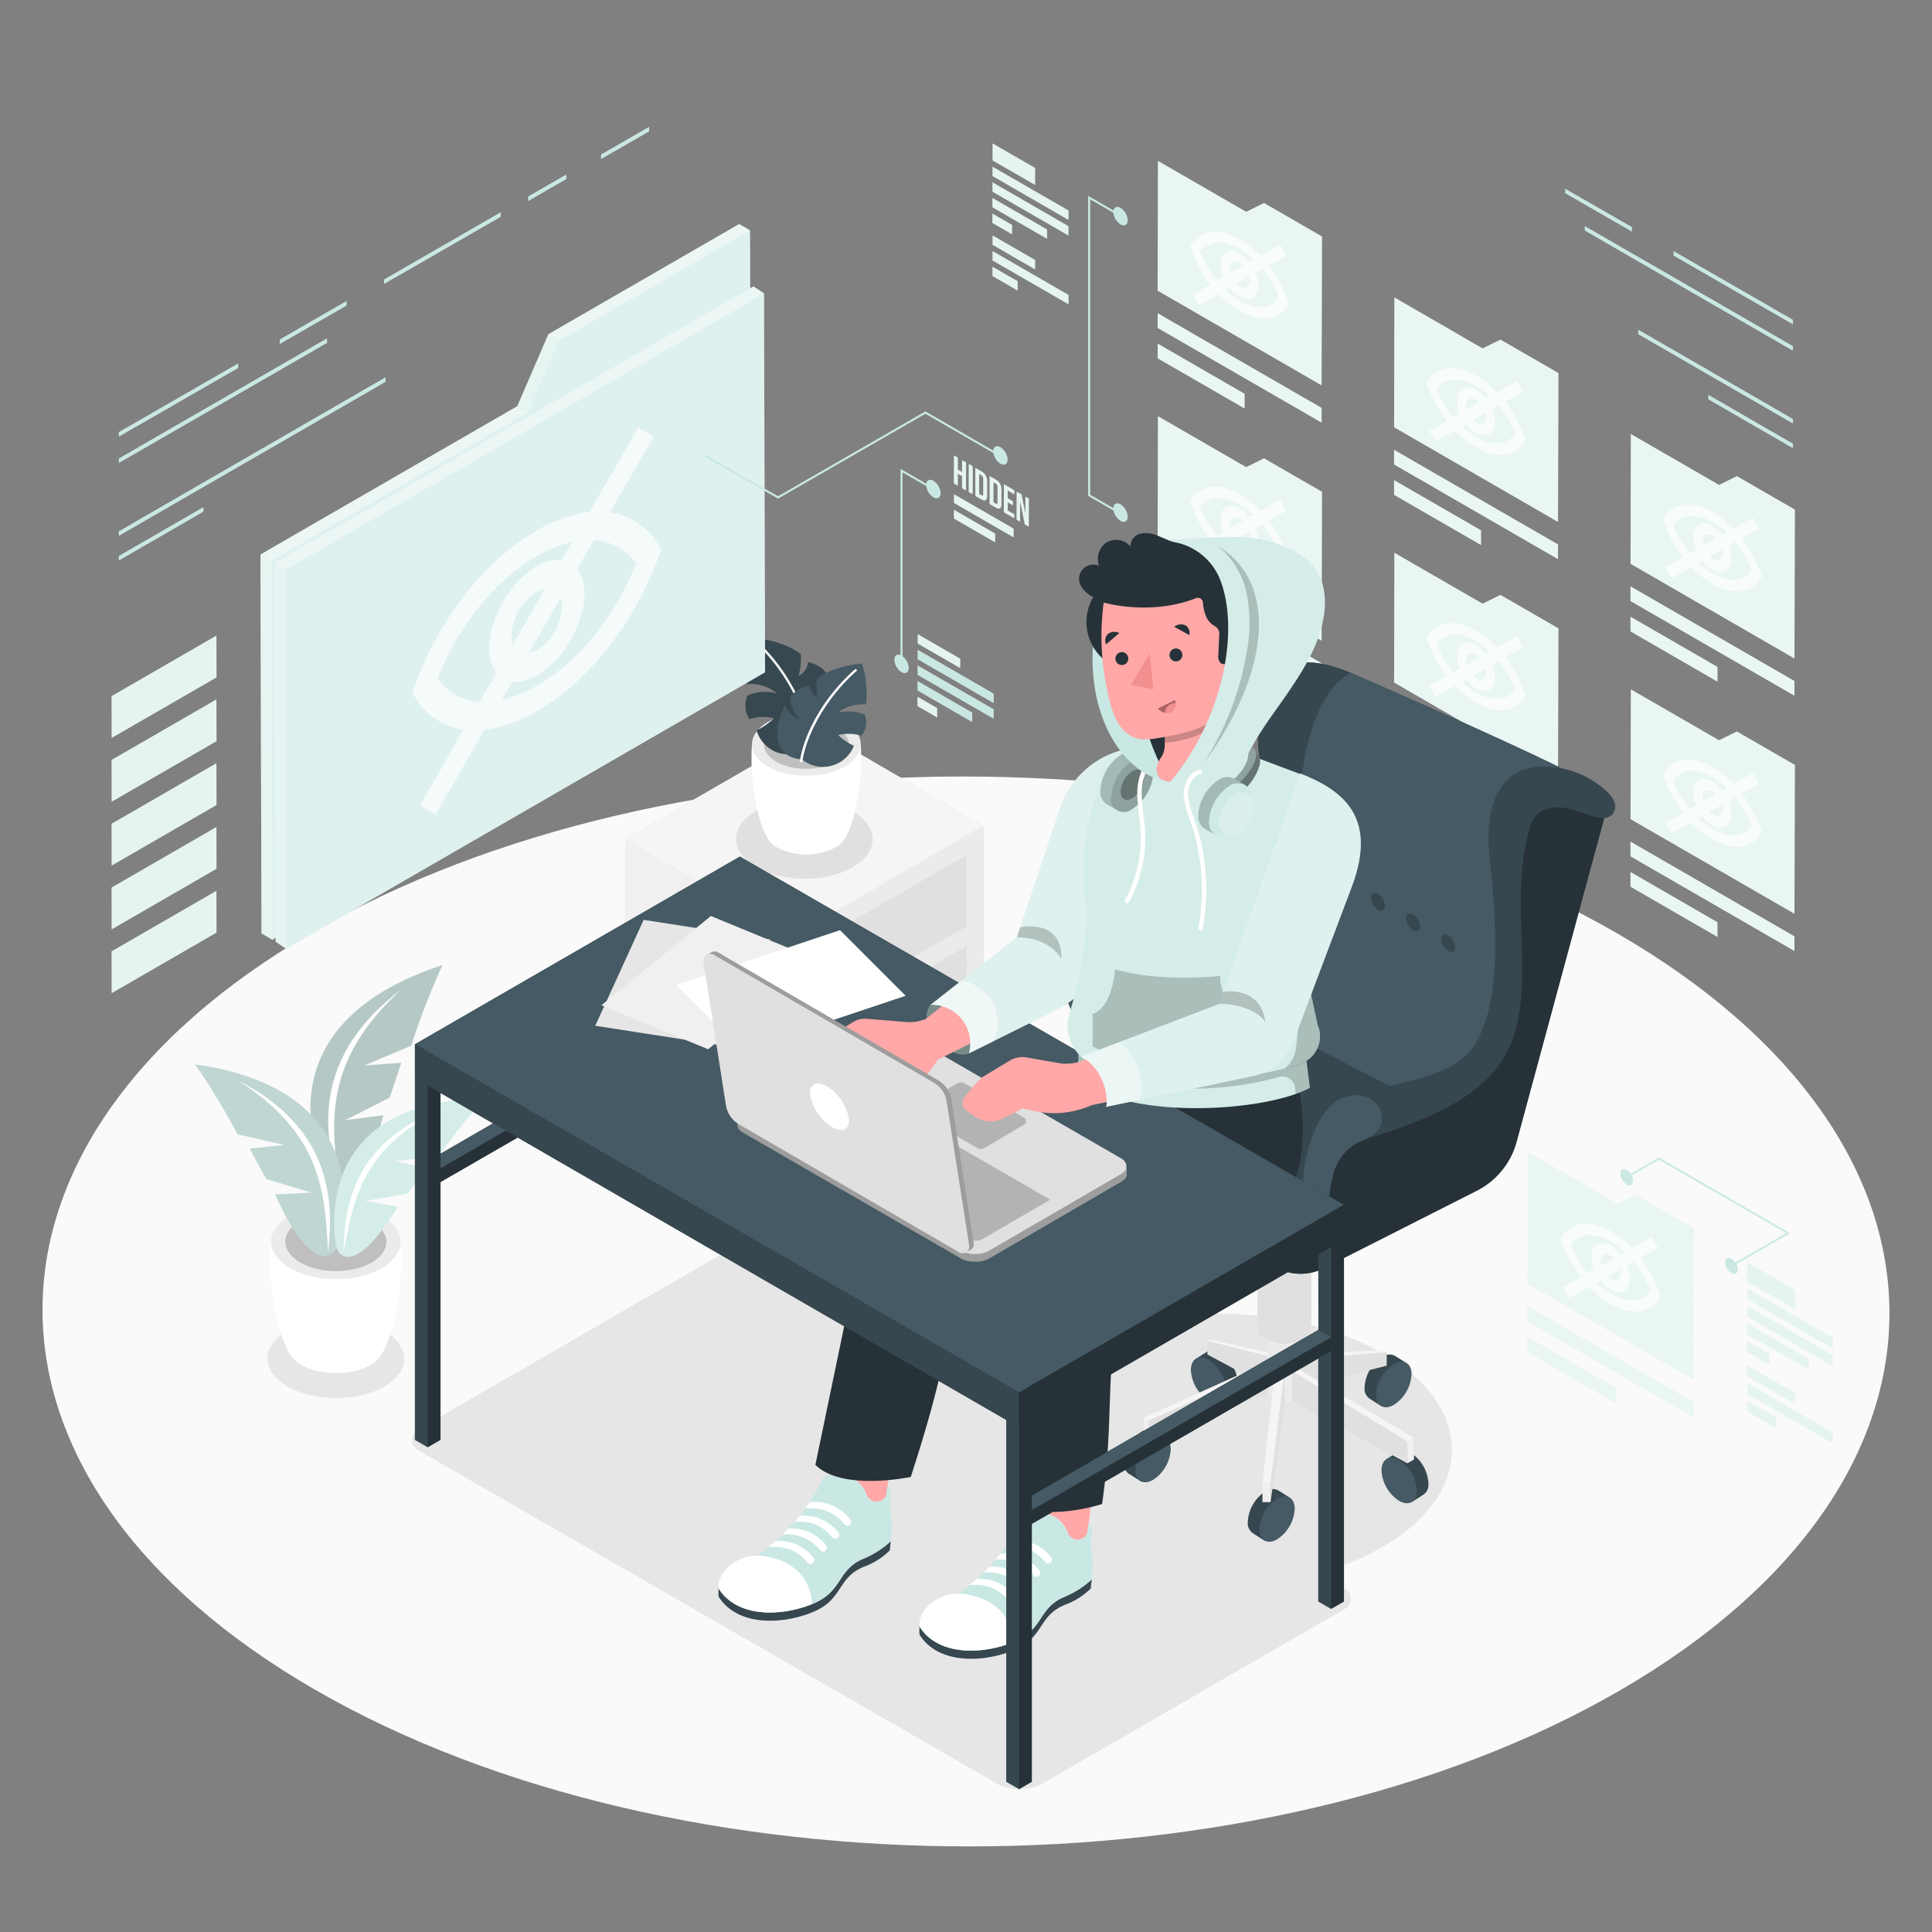 <svg xmlns="http://www.w3.org/2000/svg" viewBox="0 0 500 500"><rect x="0" y="0" width="500" height="500" fill="#808080" stroke="none"/><g id="freepik--Floor--inject-561"><path d="M418.45,241.51c-93.64-54.07-245-54.06-338,0S-12.1,383.24,81.54,437.3s245,54.07,338,0S512.1,295.58,418.45,241.51Z" style="fill:#fafafa"></path></g><g id="freepik--Shadows--inject-561"><path d="M108.08,370l84.19-48.62,67.19,38.7a44.11,44.11,0,0,1,12-9.76c24-13.84,62.7-13.84,86.51,0s23.69,36.27-.28,50.11a72.53,72.53,0,0,1-16.39,6.77l6.75,3.89a3.06,3.06,0,0,1,0,5.29L270,461.47a12.24,12.24,0,0,1-12.21,0l-149.65-86.2A3.06,3.06,0,0,1,108.08,370Z" style="fill:#e6e6e6"></path><path d="M99.38,344.35c-6.92-4-18.12-4-25,0s-6.84,10.48.08,14.48,18.12,4,25,0S106.31,348.35,99.38,344.35Z" style="fill:#e6e6e6"></path></g><g id="freepik--Plant--inject-561"><path d="M103.69,321.34l-16.77.49-16.77-.49c-.72,11.32,1.49,22.87,4.54,28.5h0A7.69,7.69,0,0,0,78,353.22c5,2.86,13,2.86,17.86,0a7.43,7.43,0,0,0,3.32-3.47C102.23,344.09,104.41,332.61,103.69,321.34Z" style="fill:#fff"></path><path d="M98.74,314.47c6.57,3.79,6.61,9.94.08,13.74s-17.15,3.79-23.72,0-6.6-9.95-.07-13.74S92.17,310.68,98.74,314.47Z" style="fill:#ebebeb"></path><path d="M96.14,316c5.13,3,5.16,7.76.07,10.72s-13.38,3-18.51,0-5.15-7.76-.06-10.72S91,313,96.14,316Z" style="fill:#e0e0e0"></path><g style="opacity:0.15"><path d="M96.14,316c5.13,3,5.16,7.76.07,10.72s-13.38,3-18.51,0-5.15-7.76-.06-10.72S91,313,96.14,316Z"></path></g><path d="M114.5,249.78c-37.8,12.37-38.14,37.65-29.62,55.66,2.15,3.64,8.65,5.6,14.31-16.79l-9.92,1.27,11.56-5.86,3-9-9.65.71,12.25-5.15A180.84,180.84,0,0,1,114.5,249.78Z" style="fill:#CAE8E3"></path><path d="M114.5,249.78c-37.8,12.37-38.14,37.65-29.62,55.66,2.15,3.64,8.65,5.6,14.31-16.79l-9.92,1.27,11.56-5.86,3-9-9.65.71,12.25-5.15A180.84,180.84,0,0,1,114.5,249.78Z" style="opacity:0.2"></path><path d="M114.5,249.78c-37.8,12.37-38.14,37.65-29.62,55.66,2.15,3.64,8.65,5.6,14.31-16.79l-9.92,1.27,11.56-5.86,3-9-9.65.71,12.25-5.15A180.84,180.84,0,0,1,114.5,249.78Z" style="fill:#fff;opacity:0.2"></path><path d="M103.81,256.1c-19.93,15.13-21.73,32.47-16.1,50.57C85.72,290.73,83.56,274.61,103.81,256.1Z" style="fill:#fff"></path><path d="M50.48,275.46c37.26,5.24,41.78,28.73,36.83,46.92-1.39,3.75-7.12,6.65-16.11-13.26l9.45-.46L68.9,305.12l-4.29-7.87,9.11-.93-12.26-2.77A171.55,171.55,0,0,0,50.48,275.46Z" style="fill:#CAE8E3"></path><path d="M50.48,275.46c37.26,5.24,41.78,28.73,36.83,46.92-1.39,3.75-7.12,6.65-16.11-13.26l9.45-.46L68.9,305.12l-4.29-7.87,9.11-.93-12.26-2.77A171.55,171.55,0,0,0,50.48,275.46Z" style="fill:#fff;opacity:0.2"></path><path d="M50.48,275.46c37.26,5.24,41.78,28.73,36.83,46.92-1.39,3.75-7.12,6.65-16.11-13.26l9.45-.46L68.9,305.12l-4.29-7.87,9.11-.93-12.26-2.77A171.55,171.55,0,0,0,50.48,275.46Z" style="opacity:0.1"></path><path d="M61.49,279.57C82.56,290.35,87.12,306.2,84.89,324,84.09,308.82,83.42,293.45,61.49,279.57Z" style="fill:#fff"></path><path d="M125.4,284.26c-34.16.56-40.87,21.23-38.45,38.17.84,3.54,5.68,6.79,16-10.15l-8.48-1.47,11-1.88,4.75-6.61-8.1-1.86,11.35-1.12A156.06,156.06,0,0,1,125.4,284.26Z" style="fill:#CAE8E3"></path><path d="M115,286.74c-20.2,7.35-26.08,21.13-26.06,37.42C91.38,310.57,93.7,296.79,115,286.74Z" style="fill:#fff"></path><path d="M125.4,284.26c-34.16.56-40.87,21.23-38.45,38.17.84,3.54,5.68,6.79,16-10.15l-8.48-1.47,11-1.88,4.75-6.61-8.1-1.86,11.35-1.12A156.06,156.06,0,0,1,125.4,284.26Z" style="fill:#fff;opacity:0.2"></path></g><g id="freepik--side-table--inject-561"><polygon points="156.25 274.53 203.91 302.05 261.11 269.02 213.31 241.33 156.25 274.53" style="opacity:0.1"></polygon><polygon points="254.51 213.71 211.31 188.6 161.81 217.18 161.97 274.05 205.18 299.16 209.54 296.64 209.53 291.8 246.13 270.67 250.32 273.1 254.68 270.58 254.51 213.71" style="fill:#e0e0e0"></polygon><polygon points="246.13 270.67 250.32 273.1 250.3 268.26 246.13 270.67" style="fill:#455a64"></polygon><polygon points="246.13 270.67 250.32 273.1 250.3 268.26 246.13 270.67" style="fill:#fff;opacity:0.3"></polygon><polygon points="250.2 244.84 250.2 244.79 250.2 244.79 250.2 244.79 250.2 244.84" style="fill:#787878"></polygon><rect x="229.85" y="233.04" height="47" style="fill:#cfcfcf"></rect><polygon points="250.14 221.3 209.43 244.8 209.43 244.8 250.14 221.3" style="fill:#cfcfcf"></polygon><path d="M250.3,268.26l0,4.84,4.36-2.52-.17-56.87L205,242.29l.16,56.87,4.36-2.52V291.8l36.6-21.13ZM209.43,244.8h0l40.71-23.5.05,18.44-40.71,23.5Zm.07,23.49h0l40.7-23.5h0v.05l.05,18.39-40.7,23.5Z" style="fill:#ebebeb"></path><path d="M209.43,244.8h0l40.71-23.5.05,18.44-40.71,23.5Zm.07,23.49h0l40.7-23.5h0v.05l.05,18.39-40.7,23.5Z" style="fill:#fff;opacity:0.3"></path><polygon points="250.25 263.23 250.2 244.84 250.2 244.79 209.5 268.29 209.5 268.29 209.55 286.73 250.25 263.23" style="fill:#e0e0e0"></polygon><polygon points="250.19 239.74 250.14 221.3 209.43 244.8 209.43 244.8 209.48 263.24 250.19 239.74" style="fill:#e0e0e0"></polygon><polygon points="205.02 242.29 161.81 217.18 161.97 274.05 205.18 299.16 205.02 242.29" style="fill:#f0f0f0"></polygon><polygon points="205.02 242.29 254.51 213.71 211.31 188.6 161.81 217.18 205.02 242.29" style="fill:#f5f5f5"></polygon><path d="M220.62,209.94c-6.92-4-18.12-4-25,0s-6.84,10.48.08,14.48,18.12,4,25,0S227.55,213.94,220.62,209.94Z" style="fill:#e0e0e0"></path><path d="M194.61,192.6l14.07.41,14.07-.41c.61,9.51-1.25,19.19-3.81,23.92h0a6.3,6.3,0,0,1-2.78,2.83,16.5,16.5,0,0,1-15,0,6.22,6.22,0,0,1-2.78-2.9C195.84,211.69,194,202.06,194.61,192.6Z" style="fill:#fff"></path><path d="M198.76,186.84c-5.51,3.18-5.54,8.34-.06,11.53s14.38,3.18,19.9,0,5.54-8.35.06-11.53S204.27,183.66,198.76,186.84Z" style="fill:#ebebeb"></path><path d="M200.94,188.11c-4.3,2.48-4.32,6.51-.05,9s11.23,2.48,15.53,0,4.32-6.51.05-9A17.08,17.08,0,0,0,200.94,188.11Z" style="fill:#e0e0e0"></path><g style="opacity:0.15"><path d="M200.94,188.11c-4.3,2.48-4.32,6.51-.05,9s11.23,2.48,15.53,0,4.32-6.51.05-9A17.08,17.08,0,0,0,200.94,188.11Z"></path></g><path d="M209.85,193a9.27,9.27,0,0,1-8.25,1.88,8.67,8.67,0,0,1-5.79-5.85,16.85,16.85,0,0,0,4.52-3.14,11.6,11.6,0,0,0-6.39.23,6.51,6.51,0,0,1-.49-6.1,11.2,11.2,0,0,1,7.63-.53,10.1,10.1,0,0,0-7.71-2.43,29.6,29.6,0,0,1,1.85-11.85c5.25.27,10.34,2.53,12.05,4.16a19.2,19.2,0,0,1-.58,5.57,4.5,4.5,0,0,0,2.44-3.6c3.28.82,4.68,2.46,5.2,3.71a13.75,13.75,0,0,1-3.11,6.3c3.08-.93,4.33-4.37,4.33-4.37C218.58,184.17,218,192.3,209.85,193Z" style="fill:#455a64"></path><path d="M209.85,193a9.27,9.27,0,0,1-8.25,1.88,8.67,8.67,0,0,1-5.79-5.85,16.85,16.85,0,0,0,4.52-3.14,11.6,11.6,0,0,0-6.39.23,6.51,6.51,0,0,1-.49-6.1,11.2,11.2,0,0,1,7.63-.53,10.1,10.1,0,0,0-7.71-2.43,29.6,29.6,0,0,1,1.85-11.85c5.25.27,10.34,2.53,12.05,4.16a19.2,19.2,0,0,1-.58,5.57,4.5,4.5,0,0,0,2.44-3.6c3.28.82,4.68,2.46,5.2,3.71a13.75,13.75,0,0,1-3.11,6.3c3.08-.93,4.33-4.37,4.33-4.37C218.58,184.17,218,192.3,209.85,193Z" style="opacity:0.2"></path><path d="M210,193.78h0a.31.31,0,0,0,.28-.33c-.5-6.62-4.29-17.56-13.33-26.58a.3.3,0,0,0-.43.43c8.92,8.9,12.66,19.68,13.16,26.2A.3.3,0,0,0,210,193.78Z" style="fill:#f5f5f5"></path><path d="M207.56,196.55A8.62,8.62,0,0,0,221,193a14.58,14.58,0,0,1-4.08-2.77,11.61,11.61,0,0,1,6.05.18,5.63,5.63,0,0,0,.84-5.44,11,11,0,0,0-7.2-.43,10.64,10.64,0,0,1,7.47-2.22,24.18,24.18,0,0,0-1-10.58c-5,.31-10,2.38-11.67,3.84a15.64,15.64,0,0,0,.2,4.95,3.63,3.63,0,0,1-2.07-3.18c-3.14.76-4.55,2.22-5.11,3.34a11,11,0,0,0,2.53,5.55,6.21,6.21,0,0,1-3.79-3.84C199.94,188.77,200,195.94,207.56,196.55Z" style="fill:#455a64"></path><path d="M207.36,197.27a.32.32,0,0,0,.3-.26c.86-5.77,5.05-15.35,14-23.35a.28.28,0,0,0,0-.42.29.29,0,0,0-.42,0c-9.11,8.11-13.36,17.84-14.23,23.71a.31.31,0,0,0,.25.35Z" style="fill:#fff"></path></g><g id="freepik--Folders--inject-561"><polygon points="322.51 54.83 327.13 52.55 342.12 61.21 342.02 99.71 299.6 75.22 299.69 43.37 299.69 41.66 322.51 54.83" style="fill:#CAE8E3"></polygon><polygon points="299.6 84.85 342.02 109.35 342.02 105.58 299.6 81.08 299.6 84.85" style="fill:#CAE8E3"></polygon><polygon points="299.6 88.94 299.6 92.71 322.08 105.69 322.08 101.92 299.6 88.94" style="fill:#CAE8E3"></polygon><polygon points="299.6 84.85 342.02 109.35 342.02 105.58 299.6 81.08 299.6 84.85" style="fill:#CAE8E3;opacity:0.2"></polygon><polygon points="299.6 88.94 299.6 92.71 322.08 105.69 322.08 101.92 299.6 88.94" style="fill:#CAE8E3;opacity:0.2"></polygon><g style="opacity:0.6"><polygon points="322.51 54.83 327.13 52.55 342.12 61.21 342.02 99.71 299.6 75.22 299.69 43.37 299.69 41.66 322.51 54.83" style="fill:#fff"></polygon><polygon points="299.6 84.85 342.02 109.35 342.02 105.58 299.6 81.08 299.6 84.85" style="fill:#fff"></polygon><polygon points="299.6 88.94 299.6 92.71 322.08 105.69 322.08 101.92 299.6 88.94" style="fill:#fff"></polygon><polygon points="299.6 84.85 342.02 109.35 342.02 105.58 299.6 81.08 299.6 84.85" style="fill:#fff;opacity:0.2"></polygon><polygon points="299.6 88.94 299.6 92.71 322.08 105.69 322.08 101.92 299.6 88.94" style="fill:#fff;opacity:0.2"></polygon></g><g style="opacity:0.7"><path d="M333.32,77.74l.28.77-.28.45c-2.51,4-7.2,4.53-12.54,1.45a24.8,24.8,0,0,1-5.41-4.34L310.32,79l-1.6-2.77,4.53-2.59a33.57,33.57,0,0,1-4.95-9.07l-.28-.78.28-.45c2.51-4,7.19-4.52,12.54-1.44a24.75,24.75,0,0,1,5.41,4.33l5.05-2.87,1.6,2.77-4.53,2.58A33.78,33.78,0,0,1,333.32,77.74Zm-12.53.05C325.07,80.26,328.85,80,331,77a28.31,28.31,0,0,0-4.3-7.41l-1.74,1a8.93,8.93,0,0,1,.72,3.34c0,3.09-2.21,4.35-4.9,2.8a9.19,9.19,0,0,1-2.54-2.31l-1.09.63a19.28,19.28,0,0,0,3.63,2.73m-5.88-5.15,1.74-1a9.14,9.14,0,0,1-.72-3.35c0-3.09,2.21-4.34,4.9-2.78a9,9,0,0,1,2.54,2.3l1.1-.63a20.66,20.66,0,0,0-3.64-2.74c-4.28-2.47-8.06-2.17-10.22.78a28.09,28.09,0,0,0,4.3,7.4m3.44-2,3.32-1.89a4.33,4.33,0,0,0-.85-.66c-1.44-.83-2.61-.16-2.61,1.48a3.66,3.66,0,0,0,.14,1.07m4.92.88L320,73.46a4.33,4.33,0,0,0,.85.66c1.44.83,2.61.16,2.62-1.49a4.44,4.44,0,0,0-.15-1.06" style="fill:#fff"></path></g><polygon points="322.51 120.91 327.13 118.63 342.12 127.28 342.02 165.79 299.6 141.29 299.69 109.44 299.69 107.73 322.51 120.91" style="fill:#CAE8E3"></polygon><polygon points="299.6 150.93 342.02 175.42 342.02 171.65 299.6 147.16 299.6 150.93" style="fill:#CAE8E3"></polygon><polygon points="299.6 155.02 299.6 158.78 322.08 171.76 322.08 168 299.6 155.02" style="fill:#CAE8E3"></polygon><polygon points="299.6 150.93 342.02 175.42 342.02 171.65 299.6 147.16 299.6 150.93" style="fill:#CAE8E3;opacity:0.2"></polygon><polygon points="299.6 155.02 299.6 158.78 322.08 171.76 322.08 168 299.6 155.02" style="fill:#CAE8E3;opacity:0.2"></polygon><g style="opacity:0.6"><polygon points="322.51 120.91 327.13 118.63 342.12 127.28 342.02 165.79 299.6 141.29 299.69 109.44 299.69 107.73 322.51 120.91" style="fill:#fff"></polygon><polygon points="299.6 150.93 342.02 175.42 342.02 171.65 299.6 147.16 299.6 150.93" style="fill:#fff"></polygon><polygon points="299.6 155.02 299.6 158.78 322.08 171.76 322.08 168 299.6 155.02" style="fill:#fff"></polygon><polygon points="299.6 150.93 342.02 175.42 342.02 171.65 299.6 147.16 299.6 150.93" style="fill:#fff;opacity:0.2"></polygon><polygon points="299.6 155.02 299.6 158.78 322.08 171.76 322.08 168 299.6 155.02" style="fill:#fff;opacity:0.2"></polygon></g><g style="opacity:0.7"><path d="M333.32,143.81l.28.78-.28.45c-2.51,4-7.2,4.52-12.54,1.44a24.8,24.8,0,0,1-5.41-4.34L310.32,145l-1.6-2.77,4.53-2.59a33.57,33.57,0,0,1-4.95-9.07l-.28-.77.28-.45c2.51-4,7.19-4.53,12.54-1.45a24.8,24.8,0,0,1,5.41,4.34l5.05-2.88,1.6,2.77-4.53,2.59A33.57,33.57,0,0,1,333.32,143.81Zm-12.53.06c4.28,2.47,8.06,2.17,10.22-.78a28.31,28.31,0,0,0-4.3-7.41l-1.74,1a8.85,8.85,0,0,1,.72,3.34c0,3.09-2.21,4.34-4.9,2.79a9,9,0,0,1-2.54-2.31l-1.09.63a19.78,19.78,0,0,0,3.63,2.74m-5.88-5.15,1.74-1a9.14,9.14,0,0,1-.72-3.35c0-3.09,2.21-4.33,4.9-2.78a9.14,9.14,0,0,1,2.54,2.3l1.1-.62a19.73,19.73,0,0,0-3.64-2.74c-4.28-2.47-8.06-2.18-10.22.77a28.31,28.31,0,0,0,4.3,7.41m3.44-2,3.32-1.89a4.33,4.33,0,0,0-.85-.66c-1.44-.83-2.61-.16-2.61,1.49a3.6,3.6,0,0,0,.14,1.06m4.92.88L320,139.53a4.33,4.33,0,0,0,.85.66c1.44.83,2.61.16,2.62-1.48a4.45,4.45,0,0,0-.15-1.07" style="fill:#fff"></path></g><polygon points="383.7 90.18 388.31 87.9 403.31 96.55 403.21 135.06 360.79 110.56 360.88 78.71 360.88 77 383.7 90.18" style="fill:#CAE8E3"></polygon><polygon points="360.79 120.19 403.21 144.69 403.21 140.92 360.79 116.43 360.79 120.19" style="fill:#CAE8E3"></polygon><polygon points="360.79 124.28 360.79 128.05 383.27 141.03 383.27 137.26 360.79 124.28" style="fill:#CAE8E3"></polygon><polygon points="360.79 120.19 403.21 144.69 403.21 140.92 360.79 116.43 360.79 120.19" style="fill:#CAE8E3;opacity:0.2"></polygon><polygon points="360.79 124.28 360.79 128.05 383.27 141.03 383.27 137.26 360.79 124.28" style="fill:#CAE8E3;opacity:0.2"></polygon><g style="opacity:0.6"><polygon points="383.7 90.18 388.31 87.9 403.31 96.55 403.21 135.06 360.79 110.56 360.88 78.71 360.88 77 383.7 90.18" style="fill:#fff"></polygon><polygon points="360.79 120.19 403.21 144.69 403.21 140.92 360.79 116.43 360.79 120.19" style="fill:#fff"></polygon><polygon points="360.79 124.28 360.79 128.05 383.27 141.03 383.27 137.26 360.79 124.28" style="fill:#fff"></polygon><polygon points="360.79 120.19 403.21 144.69 403.21 140.92 360.79 116.43 360.79 120.19" style="fill:#fff;opacity:0.2"></polygon><polygon points="360.79 124.28 360.79 128.05 383.27 141.03 383.27 137.26 360.79 124.28" style="fill:#fff;opacity:0.2"></polygon></g><g style="opacity:0.7"><path d="M394.51,113.08l.28.78-.28.45c-2.51,4-7.2,4.52-12.54,1.44a24.8,24.8,0,0,1-5.41-4.34l-5.05,2.88-1.6-2.77,4.53-2.59a33.57,33.57,0,0,1-4.95-9.07l-.28-.78.28-.44c2.51-4,7.19-4.53,12.54-1.45a24.8,24.8,0,0,1,5.41,4.34l5.05-2.88,1.6,2.77L389.56,104A33.85,33.85,0,0,1,394.51,113.08Zm-12.53,0c4.28,2.47,8.06,2.18,10.22-.77a28.31,28.31,0,0,0-4.3-7.41l-1.74,1a8.85,8.85,0,0,1,.72,3.34c0,3.09-2.21,4.34-4.9,2.79a9,9,0,0,1-2.54-2.31l-1.09.63a19.28,19.28,0,0,0,3.63,2.73M376.1,108l1.74-1a8.94,8.94,0,0,1-.72-3.35c0-3.09,2.21-4.33,4.9-2.78a9.14,9.14,0,0,1,2.54,2.3l1.1-.62A19.73,19.73,0,0,0,382,99.81c-4.28-2.47-8.06-2.18-10.22.77a28.31,28.31,0,0,0,4.3,7.41m3.44-2,3.32-1.89a4.33,4.33,0,0,0-.85-.66c-1.44-.83-2.61-.16-2.61,1.49a3.6,3.6,0,0,0,.14,1.06m4.92.88-3.32,1.89a4.33,4.33,0,0,0,.85.66c1.44.83,2.61.16,2.61-1.49a4,4,0,0,0-.14-1.06" style="fill:#fff"></path></g><polygon points="383.7 156.25 388.31 153.97 403.31 162.63 403.21 201.13 360.79 176.63 360.88 144.79 360.88 143.08 383.7 156.25" style="fill:#CAE8E3"></polygon><polygon points="360.79 186.27 403.21 210.76 403.21 206.99 360.79 182.5 360.79 186.27" style="fill:#CAE8E3"></polygon><polygon points="360.79 190.36 360.79 194.13 383.27 207.11 383.27 203.34 360.79 190.36" style="fill:#CAE8E3"></polygon><polygon points="360.79 186.27 403.21 210.76 403.21 206.99 360.79 182.5 360.79 186.27" style="fill:#CAE8E3;opacity:0.2"></polygon><polygon points="360.79 190.36 360.79 194.13 383.27 207.11 383.27 203.34 360.79 190.36" style="fill:#CAE8E3;opacity:0.2"></polygon><g style="opacity:0.6"><polygon points="383.7 156.25 388.31 153.97 403.31 162.63 403.21 201.13 360.79 176.63 360.88 144.79 360.88 143.08 383.7 156.25" style="fill:#fff"></polygon><polygon points="360.79 186.27 403.21 210.76 403.21 206.99 360.79 182.5 360.79 186.27" style="fill:#fff"></polygon><polygon points="360.79 190.36 360.79 194.13 383.27 207.11 383.27 203.34 360.79 190.36" style="fill:#fff"></polygon><polygon points="360.79 186.27 403.21 210.76 403.21 206.99 360.79 182.5 360.79 186.27" style="fill:#fff;opacity:0.2"></polygon><polygon points="360.79 190.36 360.79 194.13 383.27 207.11 383.27 203.34 360.79 190.36" style="fill:#fff;opacity:0.2"></polygon></g><g style="opacity:0.7"><path d="M394.51,179.16l.28.77-.28.45c-2.51,4-7.2,4.52-12.54,1.44a24.75,24.75,0,0,1-5.41-4.33l-5.05,2.87-1.6-2.77,4.53-2.58a33.63,33.63,0,0,1-4.95-9.08l-.28-.77.28-.45c2.51-4,7.19-4.53,12.54-1.44a24.46,24.46,0,0,1,5.41,4.33l5.05-2.88,1.6,2.77-4.53,2.59A33.76,33.76,0,0,1,394.51,179.16Zm-12.53.05c4.28,2.47,8.06,2.17,10.22-.78a28.09,28.09,0,0,0-4.3-7.4l-1.74,1a8.85,8.85,0,0,1,.72,3.34c0,3.09-2.21,4.34-4.9,2.79a9,9,0,0,1-2.54-2.31l-1.09.63a19.78,19.78,0,0,0,3.63,2.74m-5.88-5.15,1.74-1a8.93,8.93,0,0,1-.72-3.34c0-3.09,2.21-4.34,4.9-2.79a9.14,9.14,0,0,1,2.54,2.3l1.1-.62a19.73,19.73,0,0,0-3.64-2.74c-4.28-2.47-8.06-2.17-10.22.77a28.14,28.14,0,0,0,4.3,7.41m3.44-2,3.32-1.89a4.33,4.33,0,0,0-.85-.66c-1.44-.83-2.61-.16-2.61,1.49a3.6,3.6,0,0,0,.14,1.06m4.92.88-3.32,1.9a4.75,4.75,0,0,0,.85.66c1.44.83,2.61.16,2.61-1.49a4.09,4.09,0,0,0-.14-1.07" style="fill:#fff"></path></g><polygon points="444.89 125.52 449.5 123.24 464.5 131.89 464.4 170.4 421.98 145.9 422.07 114.05 422.07 112.34 444.89 125.52" style="fill:#CAE8E3"></polygon><polygon points="421.98 155.54 464.4 180.03 464.4 176.26 421.98 151.77 421.98 155.54" style="fill:#CAE8E3"></polygon><polygon points="421.98 159.63 421.98 163.39 444.46 176.38 444.46 172.61 421.98 159.63" style="fill:#CAE8E3"></polygon><polygon points="421.98 155.54 464.4 180.03 464.4 176.26 421.98 151.77 421.98 155.54" style="fill:#CAE8E3;opacity:0.2"></polygon><polygon points="421.98 159.63 421.98 163.39 444.46 176.38 444.46 172.61 421.98 159.63" style="fill:#CAE8E3;opacity:0.2"></polygon><g style="opacity:0.6"><polygon points="444.89 125.52 449.5 123.24 464.5 131.89 464.4 170.4 421.98 145.9 422.07 114.05 422.07 112.34 444.89 125.52" style="fill:#fff"></polygon><polygon points="421.98 155.54 464.4 180.03 464.4 176.26 421.98 151.77 421.98 155.54" style="fill:#fff"></polygon><polygon points="421.98 159.63 421.98 163.39 444.46 176.38 444.46 172.61 421.98 159.63" style="fill:#fff"></polygon><polygon points="421.98 155.54 464.4 180.03 464.4 176.26 421.98 151.77 421.98 155.54" style="fill:#fff;opacity:0.2"></polygon><polygon points="421.98 159.63 421.98 163.39 444.46 176.38 444.46 172.61 421.98 159.63" style="fill:#fff;opacity:0.2"></polygon></g><g style="opacity:0.7"><path d="M455.7,148.43l.28.77-.28.45c-2.51,4-7.2,4.52-12.54,1.44a24.8,24.8,0,0,1-5.41-4.34l-5.05,2.88-1.6-2.77,4.53-2.59a33.42,33.42,0,0,1-4.95-9.07l-.28-.77.28-.45c2.51-4,7.19-4.53,12.54-1.44a24.46,24.46,0,0,1,5.41,4.33l5.05-2.88,1.6,2.77-4.53,2.59A33.76,33.76,0,0,1,455.7,148.43Zm-12.53,0c4.28,2.47,8.06,2.17,10.22-.78a28.06,28.06,0,0,0-4.31-7.41l-1.73,1a8.85,8.85,0,0,1,.72,3.34c0,3.09-2.21,4.34-4.9,2.79a9,9,0,0,1-2.54-2.31l-1.1.63a20.18,20.18,0,0,0,3.64,2.74m-5.88-5.15,1.74-1a8.93,8.93,0,0,1-.72-3.34c0-3.1,2.21-4.34,4.9-2.79a9.14,9.14,0,0,1,2.54,2.3l1.09-.62a19.34,19.34,0,0,0-3.63-2.74c-4.28-2.47-8.06-2.18-10.22.77a28.31,28.31,0,0,0,4.3,7.41m3.44-2,3.32-1.89a4.64,4.64,0,0,0-.85-.66c-1.44-.83-2.61-.16-2.61,1.49a3.6,3.6,0,0,0,.14,1.06m4.92.88-3.32,1.89a4.81,4.81,0,0,0,.85.67c1.44.82,2.61.16,2.61-1.49a4,4,0,0,0-.14-1.07" style="fill:#fff"></path></g><polygon points="444.89 191.59 449.5 189.31 464.5 197.97 464.4 236.47 421.98 211.98 422.07 180.13 422.07 178.42 444.89 191.59" style="fill:#CAE8E3"></polygon><polygon points="421.98 221.61 464.4 246.1 464.4 242.34 421.98 217.84 421.98 221.61" style="fill:#CAE8E3"></polygon><polygon points="421.98 225.7 421.98 229.47 444.46 242.45 444.46 238.68 421.98 225.7" style="fill:#CAE8E3"></polygon><polygon points="421.98 221.61 464.4 246.1 464.4 242.34 421.98 217.84 421.98 221.61" style="fill:#CAE8E3;opacity:0.2"></polygon><polygon points="421.98 225.7 421.98 229.47 444.46 242.45 444.46 238.68 421.98 225.7" style="fill:#CAE8E3;opacity:0.2"></polygon><g style="opacity:0.6"><polygon points="444.89 191.59 449.5 189.31 464.5 197.97 464.4 236.47 421.98 211.98 422.07 180.13 422.07 178.42 444.89 191.59" style="fill:#fff"></polygon><polygon points="421.98 221.61 464.4 246.1 464.4 242.34 421.98 217.84 421.98 221.61" style="fill:#fff"></polygon><polygon points="421.98 225.7 421.98 229.47 444.46 242.45 444.46 238.68 421.98 225.7" style="fill:#fff"></polygon><polygon points="421.98 221.61 464.4 246.1 464.4 242.34 421.98 217.84 421.98 221.61" style="fill:#fff;opacity:0.2"></polygon><polygon points="421.98 225.7 421.98 229.47 444.46 242.45 444.46 238.68 421.98 225.7" style="fill:#fff;opacity:0.2"></polygon></g><g style="opacity:0.7"><path d="M455.7,214.5l.28.77-.28.45c-2.51,4-7.2,4.52-12.54,1.44a24.46,24.46,0,0,1-5.41-4.33l-5.05,2.88-1.6-2.78,4.53-2.58a33.63,33.63,0,0,1-4.95-9.08l-.28-.77.28-.45c2.51-4,7.19-4.53,12.54-1.44a24.46,24.46,0,0,1,5.41,4.33l5.05-2.88,1.6,2.78-4.53,2.58A33.91,33.91,0,0,1,455.7,214.5Zm-12.53.05c4.28,2.47,8.06,2.17,10.22-.77a27.9,27.9,0,0,0-4.31-7.41l-1.73,1a8.89,8.89,0,0,1,.72,3.34c0,3.09-2.21,4.34-4.9,2.79a9.14,9.14,0,0,1-2.54-2.3l-1.1.62a19.73,19.73,0,0,0,3.64,2.74m-5.88-5.15,1.74-1a8.89,8.89,0,0,1-.72-3.34c0-3.09,2.21-4.34,4.9-2.79a9.14,9.14,0,0,1,2.54,2.3l1.09-.62a19.34,19.34,0,0,0-3.63-2.74c-4.28-2.47-8.06-2.17-10.22.77a28.14,28.14,0,0,0,4.3,7.41m3.44-2,3.32-1.9a4.64,4.64,0,0,0-.85-.66c-1.44-.83-2.61-.16-2.61,1.49a3.66,3.66,0,0,0,.14,1.07m4.92.87-3.32,1.9a4.75,4.75,0,0,0,.85.66c1.44.83,2.61.16,2.61-1.49a4.09,4.09,0,0,0-.14-1.07" style="fill:#fff"></path></g><polygon points="194.16 78.59 194.14 73.6 194.1 59.63 191.3 57.99 141.92 86.5 133.87 105.14 67.4 143.52 67.68 241.55 70.49 243.19 194.42 171.64 194.16 78.59" style="fill:#CAE8E3"></polygon><polygon points="67.4 143.52 70.21 145.15 70.49 243.19 67.68 241.55 67.4 143.52" style="fill:#fff;opacity:0.2"></polygon><polygon points="133.87 105.14 136.68 106.78 70.21 145.15 67.4 143.52 133.87 105.14" style="fill:#fff;opacity:0.4"></polygon><polygon points="141.92 86.5 144.72 88.14 136.68 106.78 133.87 105.14 141.92 86.5" style="fill:#fff;opacity:0.2"></polygon><polygon points="191.3 57.99 194.1 59.63 144.72 88.14 141.92 86.5 191.3 57.99" style="fill:#fff;opacity:0.4"></polygon><polygon points="197.74 80.95 197.73 75.95 195 74.13 71.06 145.68 71.34 243.72 74.07 245.55 198 173.99 197.74 80.95" style="fill:#CAE8E3"></polygon><polygon points="71.06 145.68 73.79 147.51 74.07 245.55 71.34 243.72 71.06 145.68" style="fill:#fff;opacity:0.2"></polygon><polygon points="197.73 75.95 195 74.13 71.06 145.68 73.79 147.51 197.73 75.95" style="fill:#fff;opacity:0.4"></polygon><polygon points="198 173.99 197.74 80.95 197.73 75.95 195 74.13 194.15 74.62 194.14 73.6 194.1 59.63 191.3 57.99 141.92 86.5 133.87 105.14 67.4 143.52 67.68 241.55 70.49 243.19 70.49 243.19 70.49 243.19 71.34 242.7 71.34 243.72 74.07 245.55 74.07 245.55 74.07 245.55 198 173.99" style="fill:#fff;opacity:0.4"></polygon><g style="opacity:0.7"><path d="M170.42,141a17.47,17.47,0,0,0-12.55-8.41l11.33-19.63-4-2.31-12.63,21.87-4.46,7.73L145.31,145l-4.25,7.37-8.32,14.41-4.26,7.37-4.33,7.5a14.46,14.46,0,0,1-10.91-6.09c5.39-13.68,14.87-25.39,25.64-31.61a32,32,0,0,1,9.18-3.7l4.46-7.73a35.48,35.48,0,0,0-13.66,4.85c-13.45,7.77-25.2,22.72-31.44,40l-.7,1.94.71,1.13A17.45,17.45,0,0,0,120,188.82l-11.33,19.63,4.06,2.31,12.62-21.87A35.29,35.29,0,0,0,139,184c13.45-7.76,25.2-22.71,31.44-40l.7-1.95Zm-25.31,13.68a6.45,6.45,0,0,1,.37,2.26A14.41,14.41,0,0,1,139,168.21a6.59,6.59,0,0,1-2.15.83ZM139,177.45a32,32,0,0,1-9.17,3.71l2.74-4.75h0a10.41,10.41,0,0,0,6.43-1.62c6.77-3.91,12.25-13.42,12.23-21.2a10.29,10.29,0,0,0-1.83-6.33l4.33-7.5a14.49,14.49,0,0,1,10.92,6.08C159.22,159.52,149.75,171.23,139,177.45Z" style="fill:#fff"></path><path d="M138.89,146.57c-6.78,3.91-12.27,13.42-12.25,21.2a10.21,10.21,0,0,0,1.84,6.33l4.26-7.37a6.47,6.47,0,0,1-.37-2.27,14.43,14.43,0,0,1,6.54-11.32,6.7,6.7,0,0,1,2.15-.82l4.25-7.37A10.37,10.37,0,0,0,138.89,146.57Z" style="fill:#fff"></path></g><polygon points="250.02 119.67 250 126.92 248.98 126.33 248.99 123.23 247.87 122.58 247.86 125.68 246.87 125.11 246.89 117.87 247.88 118.44 247.87 121.54 248.99 122.19 249 119.09 250.02 119.67" style="fill:#CAE8E3"></polygon><polygon points="251.73 120.66 251.71 127.9 250.71 127.33 250.73 120.09 251.73 120.66" style="fill:#CAE8E3"></polygon><path d="M254,122a2.85,2.85,0,0,1,1.47,2.63v3.67c0,1.16-.49,1.51-1.48.94l-1.57-.91,0-7.24Zm.47,5.78V124a1,1,0,0,0-.5-1l-.56-.33,0,5.18.56.32c.32.19.51.11.51-.41" style="fill:#CAE8E3"></path><path d="M257.69,124.11a2.85,2.85,0,0,1,1.48,2.64v3.67c0,1.15-.49,1.5-1.49.93l-1.56-.9,0-7.25Zm.48,5.78v-3.77a1,1,0,0,0-.5-1l-.57-.32V130l.56.33c.32.18.51.1.51-.42" style="fill:#CAE8E3"></path><polygon points="262.51 126.89 262.5 127.92 260.79 126.93 260.79 128.95 262.15 129.74 262.15 130.77 260.79 129.99 260.78 132.11 262.49 133.09 262.49 134.13 259.79 132.57 259.81 125.33 262.51 126.89" style="fill:#CAE8E3"></polygon><polygon points="266.26 129.05 266.24 136.29 265.23 135.71 264.02 129.76 264 129.75 263.99 135 263.1 134.48 263.12 127.24 264.36 127.95 265.35 132.87 265.37 132.88 265.38 128.54 266.26 129.05" style="fill:#CAE8E3"></polygon><polygon points="262.31 136.81 262.31 139.06 246.89 130.16 246.9 127.91 262.31 136.81" style="fill:#CAE8E3"></polygon><polygon points="257.55 138.1 257.54 140.35 246.88 134.19 246.88 131.94 257.55 138.1" style="fill:#CAE8E3"></polygon><g style="opacity:0.5"><polygon points="250.02 119.67 250 126.92 248.98 126.33 248.99 123.23 247.87 122.58 247.86 125.68 246.87 125.11 246.89 117.87 247.88 118.44 247.87 121.54 248.99 122.19 249 119.09 250.02 119.67" style="fill:#fff"></polygon><polygon points="251.73 120.66 251.71 127.9 250.71 127.33 250.73 120.09 251.73 120.66" style="fill:#fff"></polygon><path d="M254,122a2.85,2.85,0,0,1,1.47,2.63v3.67c0,1.16-.49,1.51-1.48.94l-1.57-.91,0-7.24Zm.47,5.78V124a1,1,0,0,0-.5-1l-.56-.33,0,5.18.56.32c.32.19.51.11.51-.41" style="fill:#fff"></path><path d="M257.69,124.11a2.85,2.85,0,0,1,1.48,2.64v3.67c0,1.15-.49,1.5-1.49.93l-1.56-.9,0-7.25Zm.48,5.78v-3.77a1,1,0,0,0-.5-1l-.57-.32V130l.56.33c.32.18.51.1.51-.42" style="fill:#fff"></path><polygon points="262.51 126.89 262.5 127.92 260.79 126.93 260.79 128.95 262.15 129.74 262.15 130.77 260.79 129.99 260.78 132.11 262.49 133.09 262.49 134.13 259.79 132.57 259.81 125.33 262.51 126.89" style="fill:#fff"></polygon><polygon points="266.26 129.05 266.24 136.29 265.23 135.71 264.02 129.76 264 129.75 263.99 135 263.1 134.48 263.12 127.24 264.36 127.95 265.35 132.87 265.37 132.88 265.38 128.54 266.26 129.05" style="fill:#fff"></polygon><polygon points="262.31 136.81 262.31 139.06 246.89 130.16 246.9 127.91 262.31 136.81" style="fill:#fff"></polygon><polygon points="257.55 138.1 257.54 140.35 246.88 134.19 246.88 131.94 257.55 138.1" style="fill:#fff"></polygon></g><polygon points="248.5 170.48 248.5 172.89 237.51 166.55 237.52 164.14 248.5 170.48" style="fill:#CAE8E3"></polygon><polygon points="242.54 183.26 242.53 185.66 237.46 182.73 237.47 180.33 242.54 183.26" style="fill:#CAE8E3"></polygon><g style="opacity:0.5"><polygon points="248.5 170.48 248.5 172.89 237.51 166.55 237.52 164.14 248.5 170.48" style="fill:#fff"></polygon><polygon points="242.54 183.26 242.53 185.66 237.46 182.73 237.47 180.33 242.54 183.26" style="fill:#fff"></polygon><polygon points="251.61 184.44 251.6 186.84 237.47 178.69 237.48 176.28 251.61 184.44" style="fill:#fff"></polygon><polygon points="257.14 183.58 257.13 185.98 237.49 174.64 237.49 172.24 257.14 183.58" style="fill:#fff"></polygon><polygon points="257.15 179.53 257.14 181.94 237.5 170.6 237.5 168.19 257.15 179.53" style="fill:#fff"></polygon></g><polygon points="267.88 43.48 256.89 37.13 256.88 41.51 267.87 47.85 267.88 43.48" style="fill:#CAE8E3"></polygon><polygon points="256.84 57.7 261.91 60.63 261.92 58.22 256.85 55.3 256.84 57.7" style="fill:#CAE8E3"></polygon><polygon points="256.85 53.65 270.98 61.8 270.98 59.4 256.86 51.25 256.85 53.65" style="fill:#CAE8E3"></polygon><polygon points="256.86 49.6 276.51 60.94 276.51 58.54 256.87 47.2 256.86 49.6" style="fill:#CAE8E3"></polygon><polygon points="256.88 43.15 256.87 45.56 276.52 56.9 276.53 54.49 256.88 43.15" style="fill:#CAE8E3"></polygon><polygon points="267.88 67.29 256.89 60.94 256.88 63.35 267.87 69.7 267.88 67.29" style="fill:#CAE8E3"></polygon><polygon points="256.88 64.99 256.87 67.4 276.52 78.74 276.53 76.33 256.88 64.99" style="fill:#CAE8E3"></polygon><polygon points="256.87 69.04 256.86 71.44 263.37 75.19 263.37 72.79 256.87 69.04" style="fill:#CAE8E3"></polygon><g style="opacity:0.5"><polygon points="267.88 43.48 256.89 37.13 256.88 41.51 267.87 47.85 267.88 43.48" style="fill:#fff"></polygon><polygon points="256.84 57.7 261.91 60.63 261.92 58.22 256.85 55.3 256.84 57.7" style="fill:#fff"></polygon><polygon points="256.85 53.65 270.98 61.8 270.98 59.4 256.86 51.25 256.85 53.65" style="fill:#fff"></polygon><polygon points="256.86 49.6 276.51 60.94 276.51 58.54 256.87 47.2 256.86 49.6" style="fill:#fff"></polygon><polygon points="256.88 43.15 256.87 45.56 276.52 56.9 276.53 54.49 256.88 43.15" style="fill:#fff"></polygon><polygon points="267.88 67.29 256.89 60.94 256.88 63.35 267.87 69.7 267.88 67.29" style="fill:#fff"></polygon><polygon points="256.88 64.99 256.87 67.4 276.52 78.74 276.53 76.33 256.88 64.99" style="fill:#fff"></polygon><polygon points="256.87 69.04 256.86 71.44 263.37 75.19 263.37 72.79 256.87 69.04" style="fill:#fff"></polygon></g><polygon points="201.36 129.04 182.16 118.11 182.42 117.64 201.36 128.43 239.49 106.47 258.69 117.56 258.42 118.01 239.49 107.08 201.36 129.04" style="fill:#CAE8E3"></polygon><path d="M258.92,115.73a4.1,4.1,0,0,1,1.85,3.21c0,1.18-.84,1.66-1.87,1.06a4.1,4.1,0,0,1-1.85-3.21C257.05,115.61,257.89,115.14,258.92,115.73Z" style="fill:#CAE8E3"></path><polygon points="233.58 171.82 233.05 171.82 233.05 121.34 240.6 125.7 240.34 126.15 233.58 122.26 233.58 171.82" style="fill:#CAE8E3"></polygon><path d="M241.57,124.42a4.1,4.1,0,0,1,1.86,3.21c0,1.18-.84,1.66-1.87,1.07a4.07,4.07,0,0,1-1.85-3.21C239.71,124.31,240.55,123.83,241.57,124.42Z" style="fill:#CAE8E3"></path><ellipse cx="233.32" cy="171.8" rx="1.52" ry="2.62" transform="translate(-54.73 140.49) rotate(-30.16)" style="fill:#CAE8E3"></ellipse><polygon points="28.89 180.16 56.01 164.5 56.03 175.31 28.91 190.96 28.89 180.16" style="fill:#CAE8E3"></polygon><polygon points="28.89 196.67 56.01 181.02 56.03 191.82 28.91 207.47 28.89 196.67" style="fill:#CAE8E3"></polygon><polygon points="28.89 213.19 56.01 197.53 56.03 208.33 28.91 223.99 28.89 213.19" style="fill:#CAE8E3"></polygon><polygon points="28.89 229.7 56.01 214.04 56.03 224.84 28.91 240.5 28.89 229.7" style="fill:#CAE8E3"></polygon><polygon points="28.89 246.21 56.01 230.55 56.03 241.35 28.91 257.01 28.89 246.21" style="fill:#CAE8E3"></polygon><g style="opacity:0.5"><polygon points="28.89 180.16 56.01 164.5 56.03 175.31 28.91 190.96 28.89 180.16" style="fill:#fff"></polygon><polygon points="28.89 196.67 56.01 181.02 56.03 191.82 28.91 207.47 28.89 196.67" style="fill:#fff"></polygon><polygon points="28.89 213.19 56.01 197.53 56.03 208.33 28.91 223.99 28.89 213.19" style="fill:#fff"></polygon><polygon points="28.89 229.7 56.01 214.04 56.03 224.84 28.91 240.5 28.89 229.7" style="fill:#fff"></polygon><polygon points="28.89 246.21 56.01 230.55 56.03 241.35 28.91 257.01 28.89 246.21" style="fill:#fff"></polygon></g><polygon points="289.49 132.89 281.61 128.33 281.61 50.67 289.76 55.38 289.49 55.84 282.14 51.59 282.14 128.03 289.76 132.43 289.49 132.89" style="fill:#CAE8E3"></polygon><path d="M290,53.81A4.1,4.1,0,0,1,291.85,57c0,1.18-.84,1.66-1.87,1.06a4.1,4.1,0,0,1-1.85-3.21C288.13,53.69,289,53.22,290,53.81Z" style="fill:#CAE8E3"></path><path d="M290,130.52a4.12,4.12,0,0,1,1.85,3.21c0,1.18-.84,1.66-1.87,1.07a4.12,4.12,0,0,1-1.85-3.21C288.13,130.4,289,129.93,290,130.52Z" style="fill:#CAE8E3"></path><polygon points="99.78 97.64 99.79 98.82 30.75 138.68 30.75 137.5 99.78 97.64" style="fill:#CAE8E3"></polygon><polygon points="30.75 143.89 30.75 145.06 52.65 132.42 52.65 131.24 30.75 143.89" style="fill:#CAE8E3"></polygon><polygon points="72.41 87.85 72.41 89.03 89.71 79.07 89.71 77.89 72.41 87.85" style="fill:#CAE8E3"></polygon><polygon points="30.75 111.83 30.75 113.01 61.64 95.23 61.64 94.05 30.75 111.83" style="fill:#CAE8E3"></polygon><polygon points="30.75 118.66 30.75 119.83 84.63 88.75 84.63 87.57 30.75 118.66" style="fill:#CAE8E3"></polygon><polygon points="168.01 32.82 155.55 39.99 155.55 41.16 168.01 33.99 168.01 32.82" style="fill:#CAE8E3"></polygon><polygon points="99.38 72.33 99.38 73.5 129.6 56.1 129.6 54.93 99.38 72.33" style="fill:#CAE8E3"></polygon><polygon points="136.68 50.86 136.68 52.03 146.55 46.35 146.55 45.17 136.68 50.86" style="fill:#CAE8E3"></polygon><polygon points="464.01 114.82 464 115.99 442.1 103.34 442.1 102.17 464.01 114.82" style="fill:#CAE8E3"></polygon><polygon points="422.35 58.78 422.35 59.95 405.05 49.99 405.05 48.82 422.35 58.78" style="fill:#CAE8E3"></polygon><polygon points="464.01 82.76 464 83.94 433.12 66.15 433.12 64.98 464.01 82.76" style="fill:#CAE8E3"></polygon><polygon points="464.01 89.58 464 90.76 410.13 59.67 410.13 58.5 464.01 89.58" style="fill:#CAE8E3"></polygon><polygon points="464.01 108.43 423.97 85.32 423.97 86.49 464 109.6 464.01 108.43" style="fill:#CAE8E3"></polygon><polygon points="418.56 311.55 423.24 309.24 438.42 318.01 438.32 357 395.36 332.2 395.45 299.94 395.46 298.21 418.56 311.55" style="fill:#CAE8E3"></polygon><polygon points="395.36 341.95 438.32 366.75 438.32 362.94 395.36 338.14 395.36 341.95" style="fill:#CAE8E3"></polygon><polygon points="395.36 346.09 395.36 349.91 418.13 363.05 418.13 359.24 395.36 346.09" style="fill:#CAE8E3"></polygon><polygon points="395.36 341.95 438.32 366.75 438.32 362.94 395.36 338.14 395.36 341.95" style="fill:#CAE8E3;opacity:0.2"></polygon><polygon points="395.36 346.09 395.36 349.91 418.13 363.05 418.13 359.24 395.36 346.09" style="fill:#CAE8E3;opacity:0.2"></polygon><g style="opacity:0.6"><polygon points="418.56 311.55 423.24 309.24 438.42 318.01 438.32 357 395.36 332.2 395.45 299.94 395.46 298.21 418.56 311.55" style="fill:#fff"></polygon><polygon points="395.36 341.95 438.32 366.75 438.32 362.94 395.36 338.14 395.36 341.95" style="fill:#fff"></polygon><polygon points="395.36 346.09 395.36 349.91 418.13 363.05 418.13 359.24 395.36 346.09" style="fill:#fff"></polygon><polygon points="395.36 341.95 438.32 366.75 438.32 362.94 395.36 338.14 395.36 341.95" style="fill:#fff;opacity:0.2"></polygon><polygon points="395.36 346.09 395.36 349.91 418.13 363.05 418.13 359.24 395.36 346.09" style="fill:#fff;opacity:0.2"></polygon></g><g style="opacity:0.7"><path d="M429.51,334.75l.29.78-.29.46c-2.54,4-7.29,4.58-12.69,1.46a25.16,25.16,0,0,1-5.49-4.39L406.22,336l-1.62-2.8,4.59-2.62a34.47,34.47,0,0,1-5-9.19l-.28-.79.28-.45c2.54-4,7.29-4.58,12.7-1.46a24.59,24.59,0,0,1,5.48,4.39l5.12-2.92,1.62,2.81-4.59,2.62A34.29,34.29,0,0,1,429.51,334.75Zm-12.69.05c4.34,2.5,8.16,2.2,10.36-.78a28.44,28.44,0,0,0-4.37-7.5l-1.75,1a9.13,9.13,0,0,1,.72,3.38c0,3.13-2.23,4.4-4.95,2.83a9.27,9.27,0,0,1-2.58-2.33l-1.11.63a20.16,20.16,0,0,0,3.68,2.77m-5.95-5.21,1.76-1a9.16,9.16,0,0,1-.73-3.39c0-3.13,2.23-4.39,5-2.82a9.22,9.22,0,0,1,2.57,2.33l1.11-.63a19.82,19.82,0,0,0-3.68-2.77c-4.33-2.51-8.16-2.21-10.35.78a28.85,28.85,0,0,0,4.36,7.5m3.48-2,3.36-1.92a4.87,4.87,0,0,0-.86-.67c-1.45-.84-2.64-.16-2.65,1.51a4.13,4.13,0,0,0,.15,1.08m5,.89L416,330.42a4.38,4.38,0,0,0,.86.66c1.46.84,2.65.17,2.65-1.5a4.13,4.13,0,0,0-.15-1.08" style="fill:#fff"></path></g><polygon points="464.57 333.86 452.24 326.74 452.23 331.65 464.57 338.77 464.57 333.86" style="fill:#CAE8E3"></polygon><polygon points="452.18 349.82 457.87 353.11 457.88 350.41 452.19 347.12 452.18 349.82" style="fill:#CAE8E3"></polygon><polygon points="452.19 345.27 468.05 354.43 468.06 351.74 452.2 342.58 452.19 345.27" style="fill:#CAE8E3"></polygon><polygon points="452.2 340.73 474.26 353.46 474.27 350.77 452.21 338.03 452.2 340.73" style="fill:#CAE8E3"></polygon><polygon points="452.23 333.49 452.22 336.19 474.27 348.93 474.28 346.22 452.23 333.49" style="fill:#CAE8E3"></polygon><polygon points="464.57 360.58 452.24 353.46 452.23 356.17 464.57 363.29 464.57 360.58" style="fill:#CAE8E3"></polygon><polygon points="452.23 358.01 452.22 360.71 474.27 373.44 474.28 370.74 452.23 358.01" style="fill:#CAE8E3"></polygon><polygon points="452.21 362.55 452.2 365.25 459.5 369.46 459.5 366.76 452.21 362.55" style="fill:#CAE8E3"></polygon><g style="opacity:0.5"><polygon points="464.57 333.86 452.24 326.74 452.23 331.65 464.57 338.77 464.57 333.86" style="fill:#fff"></polygon><polygon points="452.18 349.82 457.87 353.11 457.88 350.41 452.19 347.12 452.18 349.82" style="fill:#fff"></polygon><polygon points="452.19 345.27 468.05 354.43 468.06 351.74 452.2 342.58 452.19 345.27" style="fill:#fff"></polygon><polygon points="452.2 340.73 474.26 353.46 474.27 350.77 452.21 338.03 452.2 340.73" style="fill:#fff"></polygon><polygon points="452.23 333.49 452.22 336.19 474.27 348.93 474.28 346.22 452.23 333.49" style="fill:#fff"></polygon><polygon points="464.57 360.58 452.24 353.46 452.23 356.17 464.57 363.29 464.57 360.58" style="fill:#fff"></polygon><polygon points="452.23 358.01 452.22 360.71 474.27 373.44 474.28 370.74 452.23 358.01" style="fill:#fff"></polygon><polygon points="452.21 362.55 452.2 365.25 459.5 369.46 459.5 366.76 452.21 362.55" style="fill:#fff"></polygon></g><path d="M448.11,325.73a3.6,3.6,0,0,1,1.63,2.82c0,1-.74,1.45-1.64.93a3.56,3.56,0,0,1-1.62-2.81C446.48,325.63,447.21,325.21,448.11,325.73Z" style="fill:#CAE8E3"></path><path d="M421,302.79a3.6,3.6,0,0,1,1.63,2.82c0,1-.74,1.45-1.64.93a3.56,3.56,0,0,1-1.62-2.82C419.34,302.69,420.07,302.27,421,302.79Z" style="fill:#CAE8E3"></path><polygon points="448.22 327.79 447.99 327.39 462.3 319.14 429.33 300.11 421.08 304.87 420.85 304.46 429.33 299.57 463.23 319.14 448.22 327.79" style="fill:#CAE8E3"></polygon><polygon points="251.61 184.44 251.6 186.84 237.47 178.69 237.48 176.28 251.61 184.44" style="fill:#CAE8E3"></polygon><polygon points="257.14 183.58 257.13 185.98 237.49 174.64 237.49 172.24 257.14 183.58" style="fill:#CAE8E3"></polygon><polygon points="257.15 179.53 257.14 181.94 237.5 170.6 237.5 168.19 257.15 179.53" style="fill:#CAE8E3"></polygon></g><g id="freepik--Character--inject-561"><path d="M292.28,381.45h0l2.86,1.82.05,0h0a3.24,3.24,0,0,0,3.22-.34,10.06,10.06,0,0,0,4.56-7.89,3.25,3.25,0,0,0-1.29-2.9h0l0,0,0,0-.84-.53,27.38-11.13a2,2,0,0,0,1,1.6l-2.47,21.53v2.92a10.13,10.13,0,0,0-3.77,7.35,3.13,3.13,0,0,0,1.42,3h0l2.86,1.82.06,0h0a3.23,3.23,0,0,0,3.22-.33,10,10,0,0,0,4.56-7.9,3.21,3.21,0,0,0-1.28-2.89h0l0,0,0,0-2.9-1.84h0a2.4,2.4,0,0,0-1.52-.33l3.16-22.44h0a6.53,6.53,0,0,0,2-.31h0l25.94,14-1.49.95a.05.05,0,0,0,0,0l0,0h0a3.21,3.21,0,0,0-1.28,2.89,10,10,0,0,0,4.56,7.9,3.26,3.26,0,0,0,3.22.33h0l.06,0,2.86-1.82h0a3.12,3.12,0,0,0,1.43-3,10.16,10.16,0,0,0-3.71-7.3v-4.52l-24.15-14.34,12.73-3.21a9.19,9.19,0,0,0-1.35,4.52,3.11,3.11,0,0,0,1.42,3h0l2.86,1.83.06,0h0a3.26,3.26,0,0,0,3.22-.33,10,10,0,0,0,4.56-7.9,3.21,3.21,0,0,0-1.28-2.89h0l0,0,0,0L361,350.89h0a2.67,2.67,0,0,0-2.16-.21V350l-1.55-.53-20.68,1.09v-3.65a6.49,6.49,0,0,0,.65-.31,3.48,3.48,0,0,0,2-2.84V319.8H325.46v23.92a3.4,3.4,0,0,0,2,2.84,7.13,7.13,0,0,0,.68.33V350l-15-3.23-.72.28v2.75l0,0h0l-2.9,1.84,0,0,0,0h0a3.21,3.21,0,0,0-1.28,2.89,9.89,9.89,0,0,0,2.25,5.82L296,366.88v3.41c-.2.09-.39.18-.6.3a10.08,10.08,0,0,0-4.56,7.89A3.14,3.14,0,0,0,292.28,381.45ZM300.89,366l10.46-4.67h0l-14.14,6.31Zm18.51-11.77,2.11,1.14-1.46.66A10.22,10.22,0,0,0,319.4,354.25Zm8.76-.38-7.88,3.51h0Z" style="fill:#e0e0e0"></path><path d="M361.72,356.7l2.29-3.92-3-1.89h0a3.16,3.16,0,0,0-3.3.27,10,10,0,0,0-4.56,7.89,3.11,3.11,0,0,0,1.42,3h0l2.92,1.86,2.42-4.13A11.13,11.13,0,0,0,361.72,356.7Z" style="fill:#37474f"></path><path d="M360.7,353.06c2.53-1.46,4.58-.29,4.59,2.61a10,10,0,0,1-4.56,7.9c-2.52,1.45-4.58.29-4.59-2.62A10.08,10.08,0,0,1,360.7,353.06Z" style="fill:#455a64"></path><path d="M311.77,355.58l-2.29-3.92,3-1.89h0a3.16,3.16,0,0,1,3.3.27,10,10,0,0,1,4.56,7.9,3.13,3.13,0,0,1-1.42,3h0L316,362.78l-2.41-4.13A10.78,10.78,0,0,1,311.77,355.58Z" style="fill:#37474f"></path><path d="M312.79,351.94c-2.52-1.46-4.58-.29-4.59,2.61a10.06,10.06,0,0,0,4.56,7.9c2.52,1.45,4.58.29,4.59-2.62A10.06,10.06,0,0,0,312.79,351.94Z" style="fill:#455a64"></path><path d="M328.16,345.86h8.48v14.62h0a2.14,2.14,0,0,1-1.25,1.74,6.61,6.61,0,0,1-6,0,2.08,2.08,0,0,1-1.23-1.74h0Z" style="fill:#ebebeb"></path><polygon points="358.87 349.96 358.87 353.44 336.64 359.05 336.64 351.67 358.87 349.96" style="fill:#e0e0e0"></polygon><polygon points="358.87 349.96 357.32 349.43 336.64 350.52 336.64 351.67 358.87 349.96" style="fill:#f5f5f5"></polygon><path d="M361.1,381.55l-2.29-3.92,3-1.89h0a3.16,3.16,0,0,1,3.3.27,10,10,0,0,1,4.56,7.89,3.12,3.12,0,0,1-1.43,3h0l-2.92,1.86-2.42-4.13A11.13,11.13,0,0,1,361.1,381.55Z" style="fill:#37474f"></path><path d="M362.12,377.91c-2.53-1.46-4.58-.29-4.59,2.61a10,10,0,0,0,4.56,7.9c2.52,1.45,4.58.29,4.58-2.62A10,10,0,0,0,362.12,377.91Z" style="fill:#455a64"></path><path d="M331.5,391.51l2.29-3.92-3-1.89h0a3.16,3.16,0,0,0-3.3.27,10,10,0,0,0-4.56,7.9,3.13,3.13,0,0,0,1.42,3h0l2.92,1.86,2.42-4.13A11,11,0,0,0,331.5,391.51Z" style="fill:#37474f"></path><path d="M330.48,387.87c2.53-1.46,4.58-.29,4.59,2.61a10,10,0,0,1-4.56,7.9c-2.52,1.45-4.58.29-4.59-2.62A10.08,10.08,0,0,1,330.48,387.87Z" style="fill:#455a64"></path><path d="M299.4,376.12l2.29-3.93-3-1.89h0a3.19,3.19,0,0,0-3.31.28,10.08,10.08,0,0,0-4.56,7.89,3.14,3.14,0,0,0,1.43,3h0l2.92,1.86,2.41-4.14A10.69,10.69,0,0,0,299.4,376.12Z" style="fill:#37474f"></path><path d="M298.39,372.48c2.52-1.46,4.58-.29,4.59,2.61a10.06,10.06,0,0,1-4.56,7.89c-2.53,1.46-4.58.29-4.59-2.61A10,10,0,0,1,298.39,372.48Z" style="fill:#455a64"></path><polygon points="364.22 373.06 364.22 378.7 334.44 362.62 334.44 354.83 364.22 373.06" style="fill:#e0e0e0"></polygon><polygon points="365.94 372.09 336.15 354.4 334.44 354.83 364.22 373.06 365.94 372.09" style="fill:#f5f5f5"></polygon><polygon points="365.94 377.73 364.22 378.7 364.22 373.06 365.94 372.09 365.94 377.73" style="fill:#f0f0f0"></polygon><polygon points="332.45 354.83 328.82 383.61 328.82 388.75 332.45 362.94 332.45 354.83" style="fill:#e0e0e0"></polygon><rect x="326.72" y="383.61" width="2.1" height="5.14" style="fill:#f0f0f0"></rect><polygon points="326.72 383.61 330.02 354.83 332.45 354.83 328.82 383.61 326.72 383.61" style="fill:#f5f5f5"></polygon><polygon points="297.21 367.66 297.21 373.06 328.16 360.48 328.16 353.87 297.21 367.66" style="fill:#e0e0e0"></polygon><polygon points="296.01 372.26 297.21 373.06 297.21 367.66 296.01 366.88 296.01 372.26" style="fill:#f0f0f0"></polygon><polygon points="300.89 366.02 297.21 367.66 296.01 366.88 328.16 352.4 328.16 353.87 300.89 366.02" style="fill:#f5f5f5"></polygon><polygon points="312.49 347.01 312.49 350.55 321.51 355.39 328.16 352.4 328.16 350.94 312.49 347.01" style="fill:#e0e0e0"></polygon><polygon points="312.49 347.01 313.21 346.73 328.16 349.96 328.16 350.94 312.49 347.01" style="fill:#f5f5f5"></polygon><path d="M325.46,319.8h13.88v23.92h0a3.48,3.48,0,0,1-2,2.84,10.8,10.8,0,0,1-9.81,0,3.4,3.4,0,0,1-2-2.84h0Z" style="fill:#e0e0e0"></path><path d="M270.78,281.35a7.83,7.83,0,0,1,2.64-2.55l5.2-2.67c0-18.5-2.73-16.68-7.84-23.94s2.72-11.77,8.61-8.55h0s32.9,9.68,41.61,1.13c10.82-10.62,6.29-37.41,5-47.89s0-17.74,2.9-20.81,7.09-7.58,20.72-1.93c0,0,36.72,15.9,54.69,24.78a24.13,24.13,0,0,1,11.33,5.76,7.46,7.46,0,0,1,2.07,2.73,3.23,3.23,0,0,1-.41,3.27,3.12,3.12,0,0,1-2.15,1l-22.69,83.82a20.06,20.06,0,0,1-10.3,12.65l-39.62,20.07a13.22,13.22,0,0,1-12.19-.12l-56.56-30C268.14,294.81,267.61,286.17,270.78,281.35Z" style="fill:#37474f"></path><path d="M270.78,281.35a9,9,0,0,0,3,2.83l56.56,30.05a13.25,13.25,0,0,0,12.19.12l39.62-20.07a20.05,20.05,0,0,0,10.3-12.66L411.58,211l1,.3a7.86,7.86,0,0,0,2.5.38l.11,0-22.69,83.82a20.06,20.06,0,0,1-10.3,12.65l-39.62,20.07a13.22,13.22,0,0,1-12.19-.12l-56.56-30C268.14,294.81,267.61,286.17,270.78,281.35Z" style="fill:#263238"></path><path d="M273.42,278.8l41-21,54,27.77c-1.76.42-3.54.78-5.31,1.13-4.64.94-9.37,2-13.4,4.44s-7.29,6.73-7.32,11.46l1.44,11.14h0l-1.25.64a13.25,13.25,0,0,1-12.19-.12l-56.56-30.05a9,9,0,0,1-3-2.83A7.83,7.83,0,0,1,273.42,278.8Z" style="fill:#37474f"></path><path d="M279.39,243.64s32.9,9.68,41.61,1.13c10.82-10.62,6.29-37.41,5-47.89s0-17.74,2.9-20.81,7.09-7.58,20.72-1.93c-13.79,7.09-15.56,40.81-11.21,54.35-10.8,11.12-10.06,28.35-10.27,36.35,0,0-28.11,6.86-42.78,14.93Z" style="fill:#37474f"></path><path d="M285.36,279.77l-6.74-3.64c0-18.5-2.73-16.68-7.84-23.94s2.72-11.77,8.61-8.55S287.65,256.57,285.36,279.77Z" style="fill:#455a64"></path><path d="M349.62,174.14s36.85,16,54.79,24.83l-1.3,6.55-58.78-26.69A15.61,15.61,0,0,1,349.62,174.14Z" style="fill:#455a64"></path><path d="M338.41,228.49c-3.71-11.55-3-37.81,5.92-49.66l58.78,26.69-13.44,67.33-21.29,12.69-40.24-20.7C328.35,256.84,327.61,239.61,338.41,228.49Z" style="fill:#455a64"></path><path d="M374.79,242c-1-.57-1.81-.11-1.81,1a4,4,0,0,0,1.8,3.12c1,.58,1.81.12,1.81-1A4,4,0,0,0,374.79,242Z" style="fill:#455a64"></path><path d="M365.69,236.65c-1-.58-1.8-.12-1.81,1a4,4,0,0,0,1.8,3.12c1,.57,1.81.11,1.81-1A3.93,3.93,0,0,0,365.69,236.65Z" style="fill:#455a64"></path><path d="M356.6,231.3c-1-.57-1.81-.11-1.81,1a3.93,3.93,0,0,0,1.8,3.12c1,.58,1.81.12,1.81-1A4,4,0,0,0,356.6,231.3Z" style="fill:#455a64"></path><path d="M347.5,226c-1-.58-1.81-.12-1.81,1a4,4,0,0,0,1.8,3.12c1,.57,1.81.11,1.81-1A3.93,3.93,0,0,0,347.5,226Z" style="fill:#455a64"></path><path d="M374.79,242c-1-.57-1.81-.11-1.81,1a4,4,0,0,0,1.8,3.12c1,.58,1.81.12,1.81-1A4,4,0,0,0,374.79,242Z" style="fill:#37474f"></path><path d="M365.69,236.65c-1-.58-1.8-.12-1.81,1a4,4,0,0,0,1.8,3.12c1,.57,1.81.11,1.81-1A3.93,3.93,0,0,0,365.69,236.65Z" style="fill:#37474f"></path><path d="M356.6,231.3c-1-.57-1.81-.11-1.81,1a3.93,3.93,0,0,0,1.8,3.12c1,.58,1.81.12,1.81-1A4,4,0,0,0,356.6,231.3Z" style="fill:#37474f"></path><path d="M347.5,226c-1-.58-1.81-.12-1.81,1a4,4,0,0,0,1.8,3.12c1,.57,1.81.11,1.81-1A3.93,3.93,0,0,0,347.5,226Z" style="fill:#37474f"></path><path d="M349.67,291.11c4-2.48,8.76-3.5,13.4-4.44,1.77-.35,3.55-.71,5.31-1.13a32.65,32.65,0,0,0,8.22-3c6.5-3.59,10.86-10.3,13-17.43s2.14-14.69,1.69-22.1-1.36-14.82-1.13-22.24c.13-4.32.78-8.94,3.71-12.13s7.87-4.29,12.28-3.7a25,25,0,0,1,4.27,1l1.95,2.28-.75,2.77-19.12,70.63a20.07,20.07,0,0,1-8.78,11.79c-.5.3-1,.6-1.52.87l-38.37,19.43-1.44-11.14C342.38,297.84,345.64,293.59,349.67,291.11Z" style="fill:#263238"></path><path d="M349.62,283.52c14-4,27.82-4.52,32.9-14.6s5.44-24,2.9-48.18a36.82,36.82,0,0,1,.23-9.36c1.49-9,6.94-12.92,13.2-13a24.34,24.34,0,0,1,16.79,6.31,7.46,7.46,0,0,1,2.07,2.73,3.23,3.23,0,0,1-.41,3.27,3.12,3.12,0,0,1-2.15,1l-.11,0a7.86,7.86,0,0,1-2.5-.38l-1-.3c-1.72-.54-3.4-1.18-5.15-1.61a11.32,11.32,0,0,0-6.32,0,6.72,6.72,0,0,0-4.05,4.53C390.14,233.24,397.64,254,391,270c-5.45,14.51-24.26,20.54-37.53,24.84h0a8.12,8.12,0,0,0,3.31-2.41,5.56,5.56,0,0,0-.52-6.72A7.3,7.3,0,0,0,349.62,283.52Z" style="fill:#37474f"></path><path d="M339.88,293.45a20.89,20.89,0,0,1,3.59-6.29,10.78,10.78,0,0,1,6.15-3.64,7.3,7.3,0,0,1,6.63,2.16,5.56,5.56,0,0,1,.52,6.72,8.12,8.12,0,0,1-3.31,2.41,32.79,32.79,0,0,0-3.09,1.52,13.08,13.08,0,0,0-5.3,7.49,39.14,39.14,0,0,0-1.23,9.29l0,.6-6.57-3.65A40.45,40.45,0,0,1,339.88,293.45Z" style="fill:#455a64"></path><path d="M315.88,320.27c6.49-2.79,15.31-7.46,18.64-13.69s3-17.62,1.74-24.57l-52.15-14.45c-1.58,15.12-15.48,25-15.48,25Z" style="fill:#263238"></path><path d="M214.85,370.6c.22,5.1,0,11.1,0,11.1l3,.16a7.19,7.19,0,0,1,6.36,4.72l.06.19a2.81,2.81,0,0,0,3.46,1.72h0a2.79,2.79,0,0,0,1.69-1.46l1.52-12.8Z" style="fill:#ffa8a7"></path><path d="M210.51,415c-7.76,3.31-19.65,4-24.58-4v2.14c4.93,7.92,16.82,7.28,24.58,4s6.06-8.73,13-11.64a18.7,18.7,0,0,0,6.79-4.28c0-.63.14-1.42.24-2.34a23.54,23.54,0,0,1-7,4.48C216.57,406.27,218.27,411.69,210.51,415Z" style="fill:#37474f"></path><path d="M230.55,391.84a11.39,11.39,0,0,1,0-4.58,2.38,2.38,0,0,0-.35-2l-.58-.57-.28,2.36a2.8,2.8,0,0,1-5.15-.26l-.06-.19a7.19,7.19,0,0,0-6.36-4.72l-3-.17a2.18,2.18,0,0,0-2.12,1.34c-3.1,7.47-10.88,15.76-16.89,19.56-4.4-.1-9.86,3.56-9.86,8V411c4.93,7.92,16.82,7.27,24.58,4s6.06-8.73,13-11.64a23.54,23.54,0,0,0,7-4.48A24.88,24.88,0,0,0,230.55,391.84Z" style="fill:#CAE8E3"></path><path d="M215.53,398a1,1,0,0,0,1.53-1.24,11.25,11.25,0,0,0-10.13-4.45c-.41.52-.84,1-1.27,1.52C209.32,393.6,212.59,394.39,215.53,398Z" style="fill:#fff"></path><path d="M218.59,394.54a1,1,0,0,0,1.54-1.23,11.86,11.86,0,0,0-10.58-4.57c-.37.56-.76,1.11-1.16,1.66C212.18,390.13,215.56,390.85,218.59,394.54Z" style="fill:#fff"></path><path d="M212.35,401.32a1,1,0,0,0,1.53-1.24,11.24,11.24,0,0,0-9.86-4.47c-.5.53-1,1-1.52,1.54A10.82,10.82,0,0,1,212.35,401.32Z" style="fill:#fff"></path><path d="M195.79,402.59c-4.4-.1-9.86,3.56-9.86,8V411c4.86,7.8,16.46,7.29,24.22,4.1C209.55,404.48,199.32,402.55,195.79,402.59Z" style="fill:#fff"></path><path d="M209.08,404.52a1,1,0,0,0,1.53-1.24,11.23,11.23,0,0,0-9.89-4.47c-.62.55-1.24,1.07-1.85,1.56C202.66,400.1,206.05,400.82,209.08,404.52Z" style="fill:#fff"></path><path d="M266.86,380.43c.22,5.1,0,11.1,0,11.1l3,.16a7.19,7.19,0,0,1,6.36,4.72l.06.19a2.79,2.79,0,0,0,3.46,1.71h0a2.76,2.76,0,0,0,1.69-1.46l1.52-12.79Z" style="fill:#ffa8a7"></path><path d="M262.52,424.83c-7.76,3.31-19.65,4-24.58-4V423c4.93,7.92,16.82,7.28,24.58,4s6.06-8.73,13-11.64a18.85,18.85,0,0,0,6.79-4.28c0-.63.14-1.43.24-2.34a23.54,23.54,0,0,1-7,4.48C268.58,416.1,270.28,421.51,262.52,424.83Z" style="fill:#37474f"></path><path d="M282.56,401.67a11.39,11.39,0,0,1,0-4.58,2.41,2.41,0,0,0-.35-2l-.58-.57-.28,2.36a2.76,2.76,0,0,1-1.69,1.46,2.79,2.79,0,0,1-3.46-1.71l-.06-.19a7.19,7.19,0,0,0-6.36-4.72l-3-.17a2.15,2.15,0,0,0-2.12,1.34c-3.1,7.46-10.88,15.76-16.89,19.56-4.4-.1-9.86,3.56-9.86,8v.45c4.93,7.92,16.82,7.27,24.58,4s6.06-8.73,13-11.64a23.54,23.54,0,0,0,7-4.48A24.88,24.88,0,0,0,282.56,401.67Z" style="fill:#CAE8E3"></path><path d="M267.54,407.8a1,1,0,0,0,1.53-1.24,11.25,11.25,0,0,0-10.13-4.45c-.42.51-.84,1-1.27,1.52C261.33,403.43,264.6,404.21,267.54,407.8Z" style="fill:#fff"></path><path d="M270.6,404.37a1,1,0,0,0,1.54-1.23,11.82,11.82,0,0,0-10.58-4.57c-.37.56-.76,1.11-1.16,1.66C264.19,400,267.57,400.68,270.6,404.37Z" style="fill:#fff"></path><path d="M264.36,411.15a1,1,0,0,0,1.53-1.24,11.23,11.23,0,0,0-9.86-4.47c-.5.53-1,1-1.52,1.54A10.82,10.82,0,0,1,264.36,411.15Z" style="fill:#fff"></path><path d="M247.8,412.42c-4.4-.1-9.86,3.56-9.86,8v.45c4.86,7.8,16.46,7.28,24.22,4.1C261.56,414.31,251.33,412.38,247.8,412.42Z" style="fill:#fff"></path><path d="M261.09,414.34a1,1,0,0,0,1.37.13,1,1,0,0,0,.16-1.36,11.23,11.23,0,0,0-9.89-4.47c-.62.55-1.24,1.07-1.85,1.56C254.67,409.93,258.06,410.65,261.09,414.34Z" style="fill:#fff"></path><path d="M244.46,350.94c-2.49,10.52-4.18,17.14-8.75,31.29,0,0-17.71,3.79-24.69-3.12l8-38.51Z" style="fill:#263238"></path><path d="M287.61,354c-.67,10.79-.28,20.52-2.39,35.24,0,0-15.09,5-23.14-.62l-1.32-25.73Z" style="fill:#263238"></path><path d="M347.81,311.79l-156.34-90.1-84.09,48.57V279h0v93.6l3.31,1.91,3.31-1.91V305.9L134,294.38l126.47,73.11V461.1l3.31,1.91L267,461.1V394.37l74.16-42.82v62.89l3.31,1.92,3.31-1.92v-93.6l-3.31,1.91h0l3.31-1.91v-9ZM114,282.86l13.6,7.86L114,298.59ZM341.2,344.17,267,387.05V367.5l74.16-42.84Z" style="fill:#263238"></path><polygon points="110.7 280.94 110.7 374.54 114.01 372.63 114.01 279.02 110.7 280.94" style="fill:#263238"></polygon><polygon points="110.7 280.94 110.7 374.54 107.39 372.63 107.39 279.02 110.7 280.94" style="fill:#37474f"></polygon><polygon points="114.01 305.9 191.48 261.17 191.48 257.62 114.01 302.34 114.01 305.9" style="fill:#263238"></polygon><polygon points="114.01 298.59 188.17 255.71 191.48 257.62 114.01 302.34 114.01 298.59" style="fill:#455a64"></polygon><polygon points="344.51 322.75 344.51 416.36 347.82 414.44 347.82 320.84 344.51 322.75" style="fill:#263238"></polygon><polygon points="344.51 322.75 344.51 416.36 341.2 414.44 341.2 320.84 344.51 322.75" style="fill:#37474f"></polygon><polygon points="263.74 369.41 263.74 463.01 267.05 461.1 267.05 367.49 263.74 369.41" style="fill:#263238"></polygon><polygon points="263.74 369.41 263.74 463.01 260.43 461.1 260.43 367.49 263.74 369.41" style="fill:#37474f"></polygon><polygon points="267.05 394.37 344.51 349.64 344.51 346.08 267.05 390.81 267.05 394.37" style="fill:#263238"></polygon><polygon points="267.05 387.05 341.2 344.17 344.51 346.08 267.05 390.81 267.05 387.05" style="fill:#455a64"></polygon><polygon points="263.74 360.37 107.38 270.26 191.47 221.69 347.82 311.8 263.74 360.37" style="fill:#455a64"></polygon><polygon points="263.74 369.41 107.38 279.03 107.38 270.26 263.74 360.37 263.74 369.41" style="fill:#37474f"></polygon><polygon points="263.74 360.36 347.82 311.79 347.82 320.84 263.74 369.41 263.74 360.36" style="fill:#263238"></polygon><polygon points="199.31 243.13 186.78 270.55 154.05 265.47 166.58 238.06 199.31 243.13" style="fill:#e6e6e6"></polygon><polygon points="211.6 248.44 183.27 271.55 155.65 260.16 183.97 237.06 211.6 248.44" style="fill:#f0f0f0"></polygon><polygon points="217.4 240.72 234.38 257.71 192 271.87 175 254.88 217.4 240.72" style="fill:#fff"></polygon><path d="M192.16,287l34.31-19.94a7.73,7.73,0,0,1,7,0l56.6,32.68a2.56,2.56,0,0,1,1.46,1.94h0v2.18h0a1.68,1.68,0,0,1,0,.45.09.09,0,0,0,0,.05,2.69,2.69,0,0,1-.24.48l0,0a2.35,2.35,0,0,1-.43.47l0,0a3.91,3.91,0,0,1-.63.45l-34.31,19.94a5.91,5.91,0,0,1-1,.43c-.12,0-.25.08-.37.12s-.33.09-.5.12l-.61.11-.15,0a7.87,7.87,0,0,1-.84,0h-.13a7.56,7.56,0,0,1-.83,0l-.13,0a7.4,7.4,0,0,1-.8-.13l-.14,0a7,7,0,0,1-.69-.21l-.12,0a4.43,4.43,0,0,1-.76-.36l-56.61-32.68a4.53,4.53,0,0,1-.64-.45l-.16-.18a3.08,3.08,0,0,1-.3-.33,2.12,2.12,0,0,1-.11-.21,1.59,1.59,0,0,1-.16-.32,1,1,0,0,1,0-.24,1.67,1.67,0,0,1,0-.31v-2A2.47,2.47,0,0,1,192.16,287Z" style="fill:#e0e0e0"></path><path d="M291.57,301.7a1.89,1.89,0,0,1-.06.62.06.06,0,0,0,0,0,2.16,2.16,0,0,1-.24.48l0,.06a2.66,2.66,0,0,1-.43.47l0,0a3.94,3.94,0,0,1-.63.46l-34.31,19.93a5.22,5.22,0,0,1-1,.44l-.37.11-.5.13-.61.1-.15,0c-.28,0-.56,0-.84.05h-.13c-.28,0-.56,0-.83-.05h-.13c-.27,0-.53-.08-.8-.14l-.14,0a7,7,0,0,1-.69-.21l-.12,0a4.43,4.43,0,0,1-.76-.36L192.17,291.1a4.53,4.53,0,0,1-.64-.45l-.16-.18a3,3,0,0,1-.3-.32,2.26,2.26,0,0,1-.11-.22,1.37,1.37,0,0,1-.16-.32,1,1,0,0,1,0-.23,1.92,1.92,0,0,1,0-.32v2a1.67,1.67,0,0,0,0,.31,1,1,0,0,0,0,.24,1.59,1.59,0,0,0,.16.32,2.12,2.12,0,0,0,.11.21,3.08,3.08,0,0,0,.3.33l.16.18a4.53,4.53,0,0,0,.64.45l56.61,32.68a4.43,4.43,0,0,0,.76.36l.12,0a7,7,0,0,0,.69.21l.14,0a7.4,7.4,0,0,0,.8.13l.13,0a7.56,7.56,0,0,0,.83,0h.13a7.87,7.87,0,0,0,.84,0l.15,0,.61-.11c.17,0,.33-.08.5-.12s.25-.07.37-.12a5.91,5.91,0,0,0,1-.43l34.31-19.94a3.91,3.91,0,0,0,.63-.45l0,0a2.35,2.35,0,0,0,.43-.47l0,0a2.69,2.69,0,0,0,.24-.48.09.09,0,0,1,0-.05,1.68,1.68,0,0,0,0-.45h0V301.7Z" style="opacity:0.3"></path><path d="M195.51,289.06l55,31.75.22.1.12,0,.43.13.3.06.21,0c.14,0,.3,0,.53,0h.05a4,4,0,0,0,.56,0l.36-.06.45-.12a2.54,2.54,0,0,0,.38-.16l17.69-10.29L215,277.73Z" style="fill:#e0e0e0"></path><path d="M252.37,321.19h0Z" style="fill:#263238"></path><path d="M247.82,280.32l-10.34,6.09a1,1,0,0,0,0,1.81L253,297.15a1.7,1.7,0,0,0,1.73,0L265,291.06a1,1,0,0,0,0-1.81l-15.46-8.93A1.74,1.74,0,0,0,247.82,280.32Z" style="fill:#e0e0e0"></path><path d="M195.51,289.06l55,31.75.22.1.12,0,.43.13.3.06.21,0c.14,0,.3,0,.53,0h.05a4,4,0,0,0,.56,0l.36-.06.45-.12a2.54,2.54,0,0,0,.38-.16l17.69-10.29L215,277.73Z" style="opacity:0.2"></path><path d="M247.82,280.32l-10.34,6.09a1,1,0,0,0,0,1.81L253,297.15a1.7,1.7,0,0,0,1.73,0L265,291.06a1,1,0,0,0,0-1.81l-15.46-8.93A1.74,1.74,0,0,0,247.82,280.32Z" style="opacity:0.2"></path><path d="M240.83,260c-4.16,6,5.71,14.65,9.93,12.56S249.52,255.57,240.83,260Z" style="fill:#CAE8E3"></path><path d="M240.83,260c-4.16,6,5.71,14.65,9.93,12.56S249.52,255.57,240.83,260Z" style="opacity:0.4"></path><path d="M276.36,209.77,265,243.8l-25.44,19.91a11,11,0,0,1-5.07.79l-10.2-.84a5.68,5.68,0,0,0-3.42.8L215,268a6.44,6.44,0,0,0-1.56,1.33l-2.86,3.39a2.15,2.15,0,0,0,.39,3.13l1.8,1.28a6.38,6.38,0,0,0,6.6.51l4.52-2.27,9.33,1v2.43L230.72,281a2.7,2.7,0,0,0,.07,4.14h0s6.24-1.85,11.89-10.9l29.84-14.75A21.17,21.17,0,0,0,283.28,247l17-52.2-6.67.84A20.88,20.88,0,0,0,276.36,209.77Z" style="fill:#ffa8a7"></path><path d="M293.29,193.57a23.11,23.11,0,0,0-18.94,15.53l-11.16,33.43-14.34,11.22a11.12,11.12,0,0,1,8.49,15.59l16.12-8a23.48,23.48,0,0,0,11.84-13.7l18-55.36Z" style="fill:#CAE8E3"></path><path d="M257,259.45a11.41,11.41,0,0,0-8.14-5.7l-8,6.28a10,10,0,0,1,9.93,12.56l6.58-3.25A11.4,11.4,0,0,0,257,259.45Z" style="fill:#CAE8E3"></path><path d="M293.29,193.57a23.11,23.11,0,0,0-18.94,15.53l-11.16,33.43-14.34,11.22a11.12,11.12,0,0,1,8.49,15.59l16.12-8a23.48,23.48,0,0,0,11.84-13.7l18-55.36Z" style="fill:#fff;opacity:0.4"></path><path d="M257,259.45a11.41,11.41,0,0,0-8.14-5.7l-8,6.28a10,10,0,0,1,9.93,12.56l6.58-3.25A11.4,11.4,0,0,0,257,259.45Z" style="fill:#fff;opacity:0.7"></path><path d="M263.19,242.53c7.2.15,10.64,3.86,11.5,5.71C275,237.51,264,240,264,240Z" style="opacity:0.2"></path><path d="M182.92,247.05h0l1.36-.68h0a1.68,1.68,0,0,1,1.52.1l57,33.13a6.89,6.89,0,0,1,3.34,4.88L252,321.75a1.7,1.7,0,0,1-1,1.81h0l-1.32.65h0a1.69,1.69,0,0,1-1.46-.12l-57-33.14a6.9,6.9,0,0,1-3.34-4.88l-5.85-37.26A1.68,1.68,0,0,1,182.92,247.05Z" style="fill:#e0e0e0"></path><path d="M214,281.15a12.59,12.59,0,0,1,5.66,8.15c.37,2.9-1.55,4-4.31,2.39a12.62,12.62,0,0,1-5.66-8.15C209.32,280.64,211.25,279.56,214,281.15Z" style="fill:#fff"></path><path d="M250.82,322.33,245,285.07a6.87,6.87,0,0,0-3.34-4.88l-57-33.14a1.69,1.69,0,0,0-1.71,0h0l1.36-.68h0a1.68,1.68,0,0,1,1.52.1l57,33.13a6.89,6.89,0,0,1,3.34,4.88L252,321.75a1.7,1.7,0,0,1-1,1.81h0l-1.32.65h0A1.7,1.7,0,0,0,250.82,322.33Z" style="opacity:0.3"></path><path d="M279.12,270.78l0,8.87c14.14,10.4,48.64,8,59.86,1.88l-1.15-9.1Z" style="fill:#CAE8E3"></path><path d="M279.12,270.78l0,8.87c14.14,10.4,48.64,8,59.86,1.88l-1.15-9.1Z" style="fill:#fff;opacity:0.2"></path><path d="M337.8,272.43l-58.68-1.65v3.68c3.55,3.06,8.26,4.55,12.88,5.53a82.85,82.85,0,0,0,39-1.26,3.29,3.29,0,0,1,4.15,2.76l.19,1.6a24,24,0,0,0,3.62-1.56Z" style="opacity:0.2"></path><path d="M301.08,193.09l-5,.52a12.25,12.25,0,0,0-9,5.43c-5.19,7.92-7.61,20.1-6.23,33.29,1.06,10-1.71,22-4.05,29.93a11.07,11.07,0,0,0,6.44,13.45c16.79,6.68,40.76,3.7,53.18-.36A7.49,7.49,0,0,0,341,265.22s-4.65-20.71-3.76-22.79c2.05-4.75,2.54-16.27,3-23.52a37.92,37.92,0,0,0-4-18.68l-19-7.14Z" style="fill:#CAE8E3"></path><path d="M301.08,193.09l-5,.52a12.25,12.25,0,0,0-9,5.43c-5.19,7.92-7.61,20.1-6.23,33.29,1.06,10-1.71,22-4.05,29.93a11.07,11.07,0,0,0,6.44,13.45c16.79,6.68,40.76,3.7,53.18-.36A7.49,7.49,0,0,0,341,265.22s-4.65-20.71-3.76-22.79c2.05-4.75,2.54-16.27,3-23.52a37.92,37.92,0,0,0-4-18.68l-19-7.14Z" style="fill:#fff;opacity:0.2"></path><path d="M337.25,242.43c2.05-4.75,2.54-16.27,3-23.52a31.33,31.33,0,0,0-.1-5.33l-9.94,3.87A58.33,58.33,0,0,0,332,234.28a158.55,158.55,0,0,1,4,22l.06.55a37.16,37.16,0,0,1,0,8l-.62,6.12a8.41,8.41,0,0,1-3,5.65c1.43-.37,2.78-.76,4-1.16A7.49,7.49,0,0,0,341,265.22S336.36,244.51,337.25,242.43Z" style="opacity:0.2"></path><path d="M288.61,250.85c11.67,3.48,27.15,1.73,27.15,1.73-.15,7,6.27,10.66,8,10.66v11.09c-25,3.8-36.78-1.12-41-3.55v-8.42C287.88,260.9,288.61,250.85,288.61,250.85Z" style="opacity:0.2"></path><path d="M290.2,195.24l.31-.16a2.74,2.74,0,0,0-2.84.26,8.67,8.67,0,0,0-3.94,6.82,2.81,2.81,0,0,0,1,2.46A11.92,11.92,0,0,1,290.2,195.24Z" style="fill:#CAE8E3"></path><path d="M287.62,206.22a11.93,11.93,0,0,1,5.42-9.38,3.83,3.83,0,0,1,3.84-.4h0l-2.77-1.56h0a3.63,3.63,0,0,0-3.6.2l-.31.16a11.92,11.92,0,0,0-5.42,9.38h0a3.78,3.78,0,0,0,1.61,3.51h0l2.79,1.57h0A3.81,3.81,0,0,1,287.62,206.22Z" style="fill:#CAE8E3"></path><path d="M296.88,196.44a3.83,3.83,0,0,0-3.84.4,11.93,11.93,0,0,0-5.42,9.38,3.32,3.32,0,0,0,5.46,3.11,11.94,11.94,0,0,0,5.42-9.39A3.75,3.75,0,0,0,296.88,196.44Zm-3.81,10.16c-1.69,1-3.07.2-3.07-1.75a6.7,6.7,0,0,1,3.05-5.28c1.69-1,3.07-.2,3.07,1.74A6.7,6.7,0,0,1,293.07,206.6Z" style="fill:#CAE8E3"></path><path d="M293.05,199.57a6.7,6.7,0,0,0-3.05,5.28c0,2,1.38,2.73,3.07,1.75a6.7,6.7,0,0,0,3.05-5.29C296.12,199.37,294.74,198.59,293.05,199.57Z" style="fill:#CAE8E3"></path><path d="M290.2,195.24l.31-.16a2.74,2.74,0,0,0-2.84.26,8.67,8.67,0,0,0-3.94,6.82,2.81,2.81,0,0,0,1,2.46A11.92,11.92,0,0,1,290.2,195.24Z" style="fill:#fff;opacity:0.3"></path><path d="M287.62,206.22a11.93,11.93,0,0,1,5.42-9.38,3.83,3.83,0,0,1,3.84-.4h0l-2.77-1.56h0a3.63,3.63,0,0,0-3.6.2l-.31.16a11.92,11.92,0,0,0-5.42,9.38h0a3.78,3.78,0,0,0,1.61,3.51h0l2.79,1.57h0A3.81,3.81,0,0,1,287.62,206.22Z" style="opacity:0.2"></path><path d="M296.88,196.44a3.83,3.83,0,0,0-3.84.4,11.93,11.93,0,0,0-5.42,9.38,3.32,3.32,0,0,0,5.46,3.11,11.94,11.94,0,0,0,5.42-9.39A3.75,3.75,0,0,0,296.88,196.44Zm-3.81,10.16c-1.69,1-3.07.2-3.07-1.75a6.7,6.7,0,0,1,3.05-5.28c1.69-1,3.07-.2,3.07,1.74A6.7,6.7,0,0,1,293.07,206.6Z" style="opacity:0.3"></path><path d="M293.05,199.57a6.7,6.7,0,0,0-3.05,5.28c0,2,1.38,2.73,3.07,1.75a6.7,6.7,0,0,0,3.05-5.29C296.12,199.37,294.74,198.59,293.05,199.57Z" style="opacity:0.5"></path><path d="M291.7,233.71a.68.68,0,0,1-.28-.07.59.59,0,0,1-.23-.8,33.31,33.31,0,0,0,4-17.74c-.08-1.3-.24-2.62-.39-3.89-.17-1.48-.35-3-.42-4.53a15.56,15.56,0,0,1,1.67-8.49.59.59,0,1,1,1,.58,14.34,14.34,0,0,0-1.52,7.86c.06,1.48.24,3,.41,4.44.16,1.29.31,2.63.39,4a34.37,34.37,0,0,1-4.13,18.37A.59.59,0,0,1,291.7,233.71Z" style="fill:#fff"></path><path d="M294.62,182.57c.11-2.23.65-4.61,2.32-6.1a6.26,6.26,0,0,1,6.83-.64,9.35,9.35,0,0,1,4.41,5.56,19,19,0,0,1,.6,7.21,13.68,13.68,0,0,1-2,6.93c-1.31,1.85-5.08,4.1-7.16,2.2-2.37-2.14-3.78-6.25-4.45-9.26A22.13,22.13,0,0,1,294.62,182.57Z" style="fill:#263238"></path><path d="M302.91,202.29c-8-11.08-12.11-37-9.49-46.19l-9.63,3.73C279.12,184.27,291,201.33,302.91,202.29Z" style="fill:#CAE8E3"></path><path d="M286.49,171.32a12.73,12.73,0,0,1-3.55-16.81,7,7,0,0,1-3.36-3.17,3.71,3.71,0,0,1,4.82-4.94,5.2,5.2,0,0,1,2.07-6.07,4.9,4.9,0,0,1,6.11,1.12,3.32,3.32,0,0,1,2.27-3.26,6.76,6.76,0,0,1,4.23.26c1.37.47,2.65,1.15,4,1.58a31.12,31.12,0,0,0,7.22.92,14.6,14.6,0,0,1,7,1.86c2,1.32,3.84,4.41,2.74,7.07a4,4,0,0,1,2.89-1.54,3.88,3.88,0,0,1,3,1.26c-1.52.94-3,2-4.5,2.89,1.52-.68,3.8.39,4.63,1.85a9.35,9.35,0,0,1,.82,4.89A65.6,65.6,0,0,1,323.48,178c-1,3.12-2.54,6.43-5.49,7.87Z" style="fill:#263238"></path><path d="M317.38,180.48v13a6.14,6.14,0,0,1-2.07,4.61,17.34,17.34,0,0,1-12.4,4.22,4.41,4.41,0,0,1-2.58-.8,3.39,3.39,0,0,1-.82-3.53,6.74,6.74,0,0,1,.94-1.9,5.89,5.89,0,0,0,1-3.29V180.48Z" style="fill:#ffa8a7"></path><path d="M307.92,191a35.08,35.08,0,0,1-6.45,1.28V180.48h15.91v2.77a12.54,12.54,0,0,1-1.3,2.28A15.82,15.82,0,0,1,307.92,191Z" style="opacity:0.2"></path><path d="M285.63,155.94a66.81,66.81,0,0,0,1.67,25.88,20,20,0,0,0,2.06,5.32,8.63,8.63,0,0,0,4.19,3.73c2.2.82,4.64.42,6.95,0,4.22-.74,8.55-1.52,12.22-3.74s6.57-6.23,6.22-10.51a7.33,7.33,0,0,0,7,.39,7.43,7.43,0,0,0,3.84-5.94c.17-2.4-1.22-5.06-3.57-5.54a5.17,5.17,0,0,0-4.08,1.2,15.36,15.36,0,0,0-2.85,3.32,4.92,4.92,0,0,1-1.42,1.52,1.73,1.73,0,0,1-2,0,2.59,2.59,0,0,1-.56-2.13l.25-5.42a2.17,2.17,0,0,0-1.2-2A5.26,5.26,0,0,1,312,159.2a10.89,10.89,0,0,1-.68-3.26,1.33,1.33,0,0,0-1.83-1.13C302.19,157.74,293.13,157.87,285.63,155.94Z" style="fill:#ffa8a7"></path><polygon points="297.54 169.08 292.67 177.28 298.48 178.37 297.54 169.08" style="fill:#f28f8f"></polygon><path d="M304.08,181.2l-4.42,2.14a2.89,2.89,0,0,0,3.35.95A2.59,2.59,0,0,0,304.08,181.2Z" style="fill:#f28f8f"></path><path d="M304.08,181.2l-4.42,2.14a2.89,2.89,0,0,0,3.35.95A2.59,2.59,0,0,0,304.08,181.2Z" style="opacity:0.3"></path><path d="M301.48,184.44a2.64,2.64,0,0,0,1.53-.15,2.33,2.33,0,0,0,1.18-2.32,2.66,2.66,0,0,0-2.71,2.47Z" style="fill:#f28f8f"></path><path d="M306,169.41a1.67,1.67,0,0,1-3.32.33,1.67,1.67,0,1,1,3.32-.33Z" style="fill:#263238"></path><path d="M292,170.27a1.67,1.67,0,1,1-1.83-1.49A1.67,1.67,0,0,1,292,170.27Z" style="fill:#263238"></path><path d="M289.68,163.83l-3.42,2.92a2.39,2.39,0,0,1,.46-2.68A2.81,2.81,0,0,1,289.68,163.83Z" style="fill:#263238"></path><path d="M303.87,162.2l3.94,2.17a2.37,2.37,0,0,0-1-2.53A2.84,2.84,0,0,0,303.87,162.2Z" style="fill:#263238"></path><path d="M317.5,201.58a27.14,27.14,0,0,1-14.59.71c13.7-16.29,18.17-39.57,12.65-52.81a15.84,15.84,0,0,0-11.22-9.1,12.34,12.34,0,0,1-2.25-.71c10,0,20.13-2.3,29.46,1.4,3.4,1.35,6.77,3.17,8.87,6.16,2.29,3.24,2.78,7.47,2.29,11.41-.95,7.67-5.19,14.5-9.57,20.88-3.82,5.58-8.55,11.49-11.05,17.87A7.24,7.24,0,0,1,317.5,201.58Z" style="fill:#CAE8E3"></path><path d="M317.5,201.58a27.14,27.14,0,0,1-14.59.71c13.7-16.29,18.17-39.57,12.65-52.81a15.84,15.84,0,0,0-11.22-9.1,12.34,12.34,0,0,1-2.25-.71c10,0,20.13-2.3,29.46,1.4,3.4,1.35,6.77,3.17,8.87,6.16,2.29,3.24,2.78,7.47,2.29,11.41-.95,7.67-5.19,14.5-9.57,20.88-3.82,5.58-8.55,11.49-11.05,17.87A7.24,7.24,0,0,1,317.5,201.58Z" style="fill:#fff;opacity:0.2"></path><path d="M311.39,197.67a76.46,76.46,0,0,0,11.08-27.89,41.19,41.19,0,0,0,.34-15.33,21.7,21.7,0,0,0-7.53-13.07C331.81,151.43,327.61,176,311.39,197.67Z" style="opacity:0.2"></path><path d="M325.62,195.42l-.74-1.08c1.11,2.27-2.29,6.76-4.75,8.78l1.68,1.4a14.05,14.05,0,0,0,4.2-6.59A3.3,3.3,0,0,0,325.62,195.42Z" style="fill:#CAE8E3"></path><path d="M324.88,194.34a2,2,0,0,0-.94-.93,13.57,13.57,0,0,0-.92,1.83s.28,3.24-4.49,7.08l1.6.8C322.59,201.1,326,196.61,324.88,194.34Z" style="fill:#CAE8E3"></path><path d="M325.62,195.42l-.74-1.08c1.11,2.27-2.29,6.76-4.75,8.78l1.68,1.4a14.05,14.05,0,0,0,4.2-6.59A3.3,3.3,0,0,0,325.62,195.42Z" style="opacity:0.5"></path><path d="M324.88,194.34a2,2,0,0,0-.94-.93,13.57,13.57,0,0,0-.92,1.83s.28,3.24-4.49,7.08l1.6.8C322.59,201.1,326,196.61,324.88,194.34Z" style="opacity:0.3"></path><polygon points="322.18 203.13 322.17 203.13 322.18 203.13 322.18 203.13" style="fill:#CAE8E3"></polygon><path d="M312.9,212.55a11.65,11.65,0,0,1,5.3-9.17,3.9,3.9,0,0,1,3.57-.49l-2.55-1.47-.08,0h0a3.81,3.81,0,0,0-3.72.4,11.68,11.68,0,0,0-5.3,9.18,3.69,3.69,0,0,0,1.59,3.43h0l2.72,1.57h0A3.79,3.79,0,0,1,312.9,212.55Z" style="fill:#CAE8E3"></path><path d="M315.5,212.78a9.08,9.08,0,0,1,4.13-7.15,2.94,2.94,0,0,1,2.94-.3,4.37,4.37,0,0,1,1,.83,3.77,3.77,0,0,0-1.35-3h0c-.13-.08-.26-.16-.4-.23a3.9,3.9,0,0,0-3.57.49,11.65,11.65,0,0,0-5.3,9.17,3.79,3.79,0,0,0,1.52,3.4,3.47,3.47,0,0,0,3.28-.08,4.76,4.76,0,0,1-1.12-.51A3,3,0,0,1,315.5,212.78Z" style="fill:#CAE8E3"></path><path d="M323.53,206.16a4.37,4.37,0,0,0-1-.83,2.94,2.94,0,0,0-2.94.3,9.08,9.08,0,0,0-4.13,7.15,3,3,0,0,0,1.08,2.58,4.76,4.76,0,0,0,1.12.51,3.81,3.81,0,0,0,2.93,0,9.08,9.08,0,0,0,4.13-7.15A4.31,4.31,0,0,0,323.53,206.16Z" style="fill:#CAE8E3"></path><path d="M312.9,212.55a11.65,11.65,0,0,1,5.3-9.17,3.9,3.9,0,0,1,3.57-.49l-2.55-1.47-.08,0h0a3.81,3.81,0,0,0-3.72.4,11.68,11.68,0,0,0-5.3,9.18,3.69,3.69,0,0,0,1.59,3.43h0l2.72,1.57h0A3.79,3.79,0,0,1,312.9,212.55Z" style="opacity:0.2"></path><path d="M315.5,212.78a9.08,9.08,0,0,1,4.13-7.15,2.94,2.94,0,0,1,2.94-.3,4.37,4.37,0,0,1,1,.83,3.77,3.77,0,0,0-1.35-3h0c-.13-.08-.26-.16-.4-.23a3.9,3.9,0,0,0-3.57.49,11.65,11.65,0,0,0-5.3,9.17,3.79,3.79,0,0,0,1.52,3.4,3.47,3.47,0,0,0,3.28-.08,4.76,4.76,0,0,1-1.12-.51A3,3,0,0,1,315.5,212.78Z" style="fill:#fff;opacity:0.1"></path><path d="M323.53,206.16a4.37,4.37,0,0,0-1-.83,2.94,2.94,0,0,0-2.94.3,9.08,9.08,0,0,0-4.13,7.15,3,3,0,0,0,1.08,2.58,4.76,4.76,0,0,0,1.12.51,3.81,3.81,0,0,0,2.93,0,9.08,9.08,0,0,0,4.13-7.15A4.31,4.31,0,0,0,323.53,206.16Z" style="fill:#fff;opacity:0.3"></path><path d="M310.72,240.78h-.11a.58.58,0,0,1-.46-.68,54.21,54.21,0,0,0-2.07-27.61l-.32-.9a18.55,18.55,0,0,1-1.42-6.21c0-2.43,1.29-5.4,4-6.18a.58.58,0,0,1,.32,1.12c-2.07.59-3.16,3-3.18,5.07a17.61,17.61,0,0,0,1.35,5.81l.32.91a55.18,55.18,0,0,1,2.11,28.2A.58.58,0,0,1,310.72,240.78Z" style="fill:#fff"></path><path d="M336.39,200.18l-20.06,60.29-35.76,13.89a12.48,12.48,0,0,1-5.76.9l-9.61-1.68a6.55,6.55,0,0,0-3.89.91l-6.63,4a7.05,7.05,0,0,0-1.76,1.51l-3.25,3.84a2.44,2.44,0,0,0,.45,3.55l2,1.46a7.22,7.22,0,0,0,7.49.58l5.13-2.58,2.37.56A24,24,0,0,0,282.56,286h0l38.8-7.85A17.22,17.22,0,0,0,334,267.27s18.54-44,14.16-53.95C346.21,209,336.39,200.18,336.39,200.18Z" style="fill:#ffa8a7"></path><path d="M336.39,200.18l-20.75,59.6-35.77,13.68c6.67,3.72,7,12.06,6.33,13l37.86-7.92a14.74,14.74,0,0,0,10.76-9.22l15.2-40.3c6.57-18.07-3-24.71-13.63-28.88Z" style="fill:#CAE8E3"></path><path d="M336.39,200.18l-20.75,59.6-35.77,13.68c6.67,3.72,7,12.06,6.33,13l37.86-7.92a14.74,14.74,0,0,0,10.76-9.22l15.2-40.3c6.57-18.07-3-24.71-13.63-28.88Z" style="fill:#fff;opacity:0.4"></path><path d="M294.58,276.44a14.34,14.34,0,0,0-5-6.7l-9.72,3.72c6.67,3.72,7,12.06,6.33,13l8.69-1.82A14.28,14.28,0,0,0,294.58,276.44Z" style="fill:#fff;opacity:0.4"></path><path d="M315.64,259.78c6.58.08,11.17,2.94,11.87,5-1.13-9.87-10.79-8.11-10.79-8.11Z" style="opacity:0.2"></path></g></svg>
